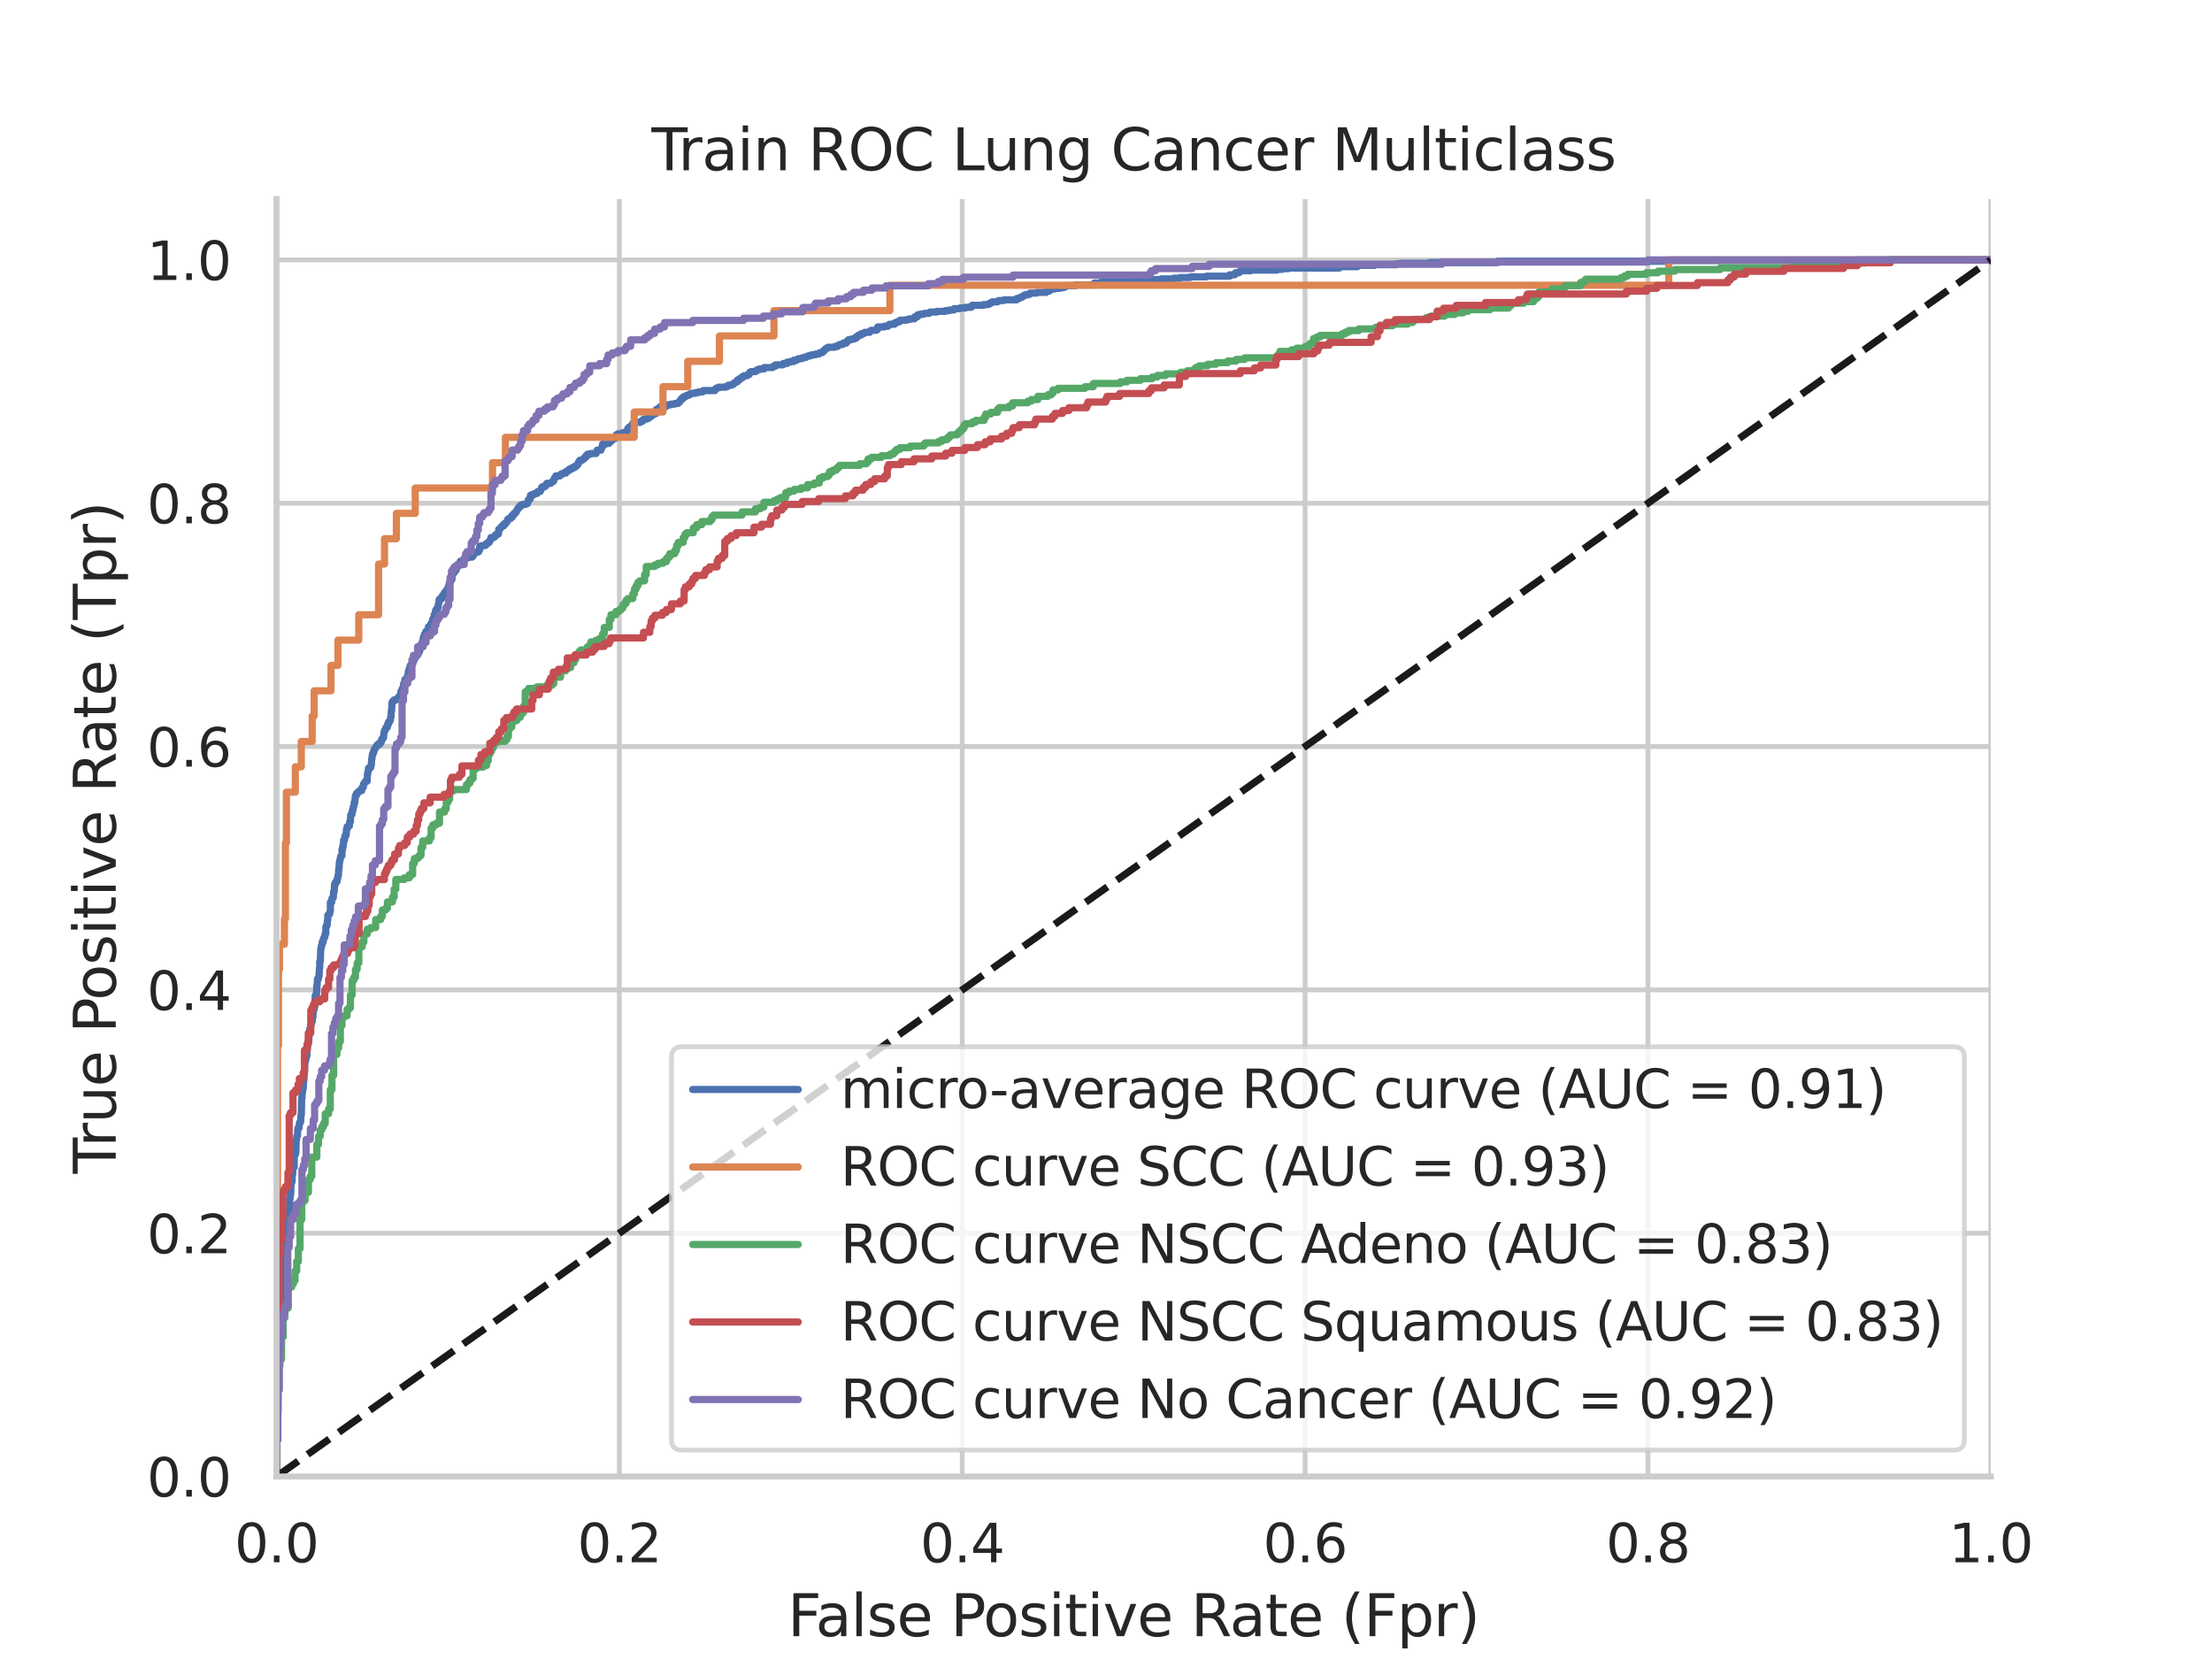 <?xml version="1.0" encoding="utf-8" standalone="no"?>
<!DOCTYPE svg PUBLIC "-//W3C//DTD SVG 1.1//EN"
  "http://www.w3.org/Graphics/SVG/1.1/DTD/svg11.dtd">
<svg xmlns:xlink="http://www.w3.org/1999/xlink" width="460.8pt" height="345.6pt" viewBox="0 0 460.8 345.6" xmlns="http://www.w3.org/2000/svg" version="1.1">
 <defs>
  <style type="text/css">*{stroke-linejoin: round; stroke-linecap: butt}</style>
 </defs>
 <g id="figure_1">
  <g id="patch_1">
   <path d="M 0 345.6 
L 460.8 345.6 
L 460.8 0 
L 0 0 
z
" style="fill: #ffffff"/>
  </g>
  <g id="axes_1">
   <g id="patch_2">
    <path d="M 57.6 307.584 
L 414.72 307.584 
L 414.72 41.472 
L 57.6 41.472 
z
" style="fill: #ffffff"/>
   </g>
   <g id="matplotlib.axis_1">
    <g id="xtick_1">
     <g id="line2d_1">
      <path d="M 57.6 307.584 
L 57.6 41.472 
" clip-path="url(#pc3c4f74d39)" style="fill: none; stroke: #cccccc; stroke-linecap: round"/>
     </g>
     <g id="text_1">
      <!-- 0.0 -->
      <g style="fill: #262626" transform="translate(48.853 325.442) scale(0.11 -0.11)">
       <defs>
        <path id="DejaVuSans-30" d="M 2034 4250 
Q 1547 4250 1301 3770 
Q 1056 3291 1056 2328 
Q 1056 1369 1301 889 
Q 1547 409 2034 409 
Q 2525 409 2770 889 
Q 3016 1369 3016 2328 
Q 3016 3291 2770 3770 
Q 2525 4250 2034 4250 
z
M 2034 4750 
Q 2819 4750 3233 4129 
Q 3647 3509 3647 2328 
Q 3647 1150 3233 529 
Q 2819 -91 2034 -91 
Q 1250 -91 836 529 
Q 422 1150 422 2328 
Q 422 3509 836 4129 
Q 1250 4750 2034 4750 
z
" transform="scale(0.016)"/>
        <path id="DejaVuSans-2e" d="M 684 794 
L 1344 794 
L 1344 0 
L 684 0 
L 684 794 
z
" transform="scale(0.016)"/>
       </defs>
       <use xlink:href="#DejaVuSans-30"/>
       <use xlink:href="#DejaVuSans-2e" x="63.623"/>
       <use xlink:href="#DejaVuSans-30" x="95.41"/>
      </g>
     </g>
    </g>
    <g id="xtick_2">
     <g id="line2d_2">
      <path d="M 129.024 307.584 
L 129.024 41.472 
" clip-path="url(#pc3c4f74d39)" style="fill: none; stroke: #cccccc; stroke-linecap: round"/>
     </g>
     <g id="text_2">
      <!-- 0.2 -->
      <g style="fill: #262626" transform="translate(120.277 325.442) scale(0.11 -0.11)">
       <defs>
        <path id="DejaVuSans-32" d="M 1228 531 
L 3431 531 
L 3431 0 
L 469 0 
L 469 531 
Q 828 903 1448 1529 
Q 2069 2156 2228 2338 
Q 2531 2678 2651 2914 
Q 2772 3150 2772 3378 
Q 2772 3750 2511 3984 
Q 2250 4219 1831 4219 
Q 1534 4219 1204 4116 
Q 875 4013 500 3803 
L 500 4441 
Q 881 4594 1212 4672 
Q 1544 4750 1819 4750 
Q 2544 4750 2975 4387 
Q 3406 4025 3406 3419 
Q 3406 3131 3298 2873 
Q 3191 2616 2906 2266 
Q 2828 2175 2409 1742 
Q 1991 1309 1228 531 
z
" transform="scale(0.016)"/>
       </defs>
       <use xlink:href="#DejaVuSans-30"/>
       <use xlink:href="#DejaVuSans-2e" x="63.623"/>
       <use xlink:href="#DejaVuSans-32" x="95.41"/>
      </g>
     </g>
    </g>
    <g id="xtick_3">
     <g id="line2d_3">
      <path d="M 200.448 307.584 
L 200.448 41.472 
" clip-path="url(#pc3c4f74d39)" style="fill: none; stroke: #cccccc; stroke-linecap: round"/>
     </g>
     <g id="text_3">
      <!-- 0.4 -->
      <g style="fill: #262626" transform="translate(191.701 325.442) scale(0.11 -0.11)">
       <defs>
        <path id="DejaVuSans-34" d="M 2419 4116 
L 825 1625 
L 2419 1625 
L 2419 4116 
z
M 2253 4666 
L 3047 4666 
L 3047 1625 
L 3713 1625 
L 3713 1100 
L 3047 1100 
L 3047 0 
L 2419 0 
L 2419 1100 
L 313 1100 
L 313 1709 
L 2253 4666 
z
" transform="scale(0.016)"/>
       </defs>
       <use xlink:href="#DejaVuSans-30"/>
       <use xlink:href="#DejaVuSans-2e" x="63.623"/>
       <use xlink:href="#DejaVuSans-34" x="95.41"/>
      </g>
     </g>
    </g>
    <g id="xtick_4">
     <g id="line2d_4">
      <path d="M 271.872 307.584 
L 271.872 41.472 
" clip-path="url(#pc3c4f74d39)" style="fill: none; stroke: #cccccc; stroke-linecap: round"/>
     </g>
     <g id="text_4">
      <!-- 0.6 -->
      <g style="fill: #262626" transform="translate(263.125 325.442) scale(0.11 -0.11)">
       <defs>
        <path id="DejaVuSans-36" d="M 2113 2584 
Q 1688 2584 1439 2293 
Q 1191 2003 1191 1497 
Q 1191 994 1439 701 
Q 1688 409 2113 409 
Q 2538 409 2786 701 
Q 3034 994 3034 1497 
Q 3034 2003 2786 2293 
Q 2538 2584 2113 2584 
z
M 3366 4563 
L 3366 3988 
Q 3128 4100 2886 4159 
Q 2644 4219 2406 4219 
Q 1781 4219 1451 3797 
Q 1122 3375 1075 2522 
Q 1259 2794 1537 2939 
Q 1816 3084 2150 3084 
Q 2853 3084 3261 2657 
Q 3669 2231 3669 1497 
Q 3669 778 3244 343 
Q 2819 -91 2113 -91 
Q 1303 -91 875 529 
Q 447 1150 447 2328 
Q 447 3434 972 4092 
Q 1497 4750 2381 4750 
Q 2619 4750 2861 4703 
Q 3103 4656 3366 4563 
z
" transform="scale(0.016)"/>
       </defs>
       <use xlink:href="#DejaVuSans-30"/>
       <use xlink:href="#DejaVuSans-2e" x="63.623"/>
       <use xlink:href="#DejaVuSans-36" x="95.41"/>
      </g>
     </g>
    </g>
    <g id="xtick_5">
     <g id="line2d_5">
      <path d="M 343.296 307.584 
L 343.296 41.472 
" clip-path="url(#pc3c4f74d39)" style="fill: none; stroke: #cccccc; stroke-linecap: round"/>
     </g>
     <g id="text_5">
      <!-- 0.8 -->
      <g style="fill: #262626" transform="translate(334.549 325.442) scale(0.11 -0.11)">
       <defs>
        <path id="DejaVuSans-38" d="M 2034 2216 
Q 1584 2216 1326 1975 
Q 1069 1734 1069 1313 
Q 1069 891 1326 650 
Q 1584 409 2034 409 
Q 2484 409 2743 651 
Q 3003 894 3003 1313 
Q 3003 1734 2745 1975 
Q 2488 2216 2034 2216 
z
M 1403 2484 
Q 997 2584 770 2862 
Q 544 3141 544 3541 
Q 544 4100 942 4425 
Q 1341 4750 2034 4750 
Q 2731 4750 3128 4425 
Q 3525 4100 3525 3541 
Q 3525 3141 3298 2862 
Q 3072 2584 2669 2484 
Q 3125 2378 3379 2068 
Q 3634 1759 3634 1313 
Q 3634 634 3220 271 
Q 2806 -91 2034 -91 
Q 1263 -91 848 271 
Q 434 634 434 1313 
Q 434 1759 690 2068 
Q 947 2378 1403 2484 
z
M 1172 3481 
Q 1172 3119 1398 2916 
Q 1625 2713 2034 2713 
Q 2441 2713 2670 2916 
Q 2900 3119 2900 3481 
Q 2900 3844 2670 4047 
Q 2441 4250 2034 4250 
Q 1625 4250 1398 4047 
Q 1172 3844 1172 3481 
z
" transform="scale(0.016)"/>
       </defs>
       <use xlink:href="#DejaVuSans-30"/>
       <use xlink:href="#DejaVuSans-2e" x="63.623"/>
       <use xlink:href="#DejaVuSans-38" x="95.41"/>
      </g>
     </g>
    </g>
    <g id="xtick_6">
     <g id="line2d_6">
      <path d="M 414.72 307.584 
L 414.72 41.472 
" clip-path="url(#pc3c4f74d39)" style="fill: none; stroke: #cccccc; stroke-linecap: round"/>
     </g>
     <g id="text_6">
      <!-- 1.0 -->
      <g style="fill: #262626" transform="translate(405.973 325.442) scale(0.11 -0.11)">
       <defs>
        <path id="DejaVuSans-31" d="M 794 531 
L 1825 531 
L 1825 4091 
L 703 3866 
L 703 4441 
L 1819 4666 
L 2450 4666 
L 2450 531 
L 3481 531 
L 3481 0 
L 794 0 
L 794 531 
z
" transform="scale(0.016)"/>
       </defs>
       <use xlink:href="#DejaVuSans-31"/>
       <use xlink:href="#DejaVuSans-2e" x="63.623"/>
       <use xlink:href="#DejaVuSans-30" x="95.41"/>
      </g>
     </g>
    </g>
    <g id="text_7">
     <!-- False Positive Rate (Fpr) -->
     <g style="fill: #262626" transform="translate(164.085 340.848) scale(0.12 -0.12)">
      <defs>
       <path id="DejaVuSans-46" d="M 628 4666 
L 3309 4666 
L 3309 4134 
L 1259 4134 
L 1259 2759 
L 3109 2759 
L 3109 2228 
L 1259 2228 
L 1259 0 
L 628 0 
L 628 4666 
z
" transform="scale(0.016)"/>
       <path id="DejaVuSans-61" d="M 2194 1759 
Q 1497 1759 1228 1600 
Q 959 1441 959 1056 
Q 959 750 1161 570 
Q 1363 391 1709 391 
Q 2188 391 2477 730 
Q 2766 1069 2766 1631 
L 2766 1759 
L 2194 1759 
z
M 3341 1997 
L 3341 0 
L 2766 0 
L 2766 531 
Q 2569 213 2275 61 
Q 1981 -91 1556 -91 
Q 1019 -91 701 211 
Q 384 513 384 1019 
Q 384 1609 779 1909 
Q 1175 2209 1959 2209 
L 2766 2209 
L 2766 2266 
Q 2766 2663 2505 2880 
Q 2244 3097 1772 3097 
Q 1472 3097 1187 3025 
Q 903 2953 641 2809 
L 641 3341 
Q 956 3463 1253 3523 
Q 1550 3584 1831 3584 
Q 2591 3584 2966 3190 
Q 3341 2797 3341 1997 
z
" transform="scale(0.016)"/>
       <path id="DejaVuSans-6c" d="M 603 4863 
L 1178 4863 
L 1178 0 
L 603 0 
L 603 4863 
z
" transform="scale(0.016)"/>
       <path id="DejaVuSans-73" d="M 2834 3397 
L 2834 2853 
Q 2591 2978 2328 3040 
Q 2066 3103 1784 3103 
Q 1356 3103 1142 2972 
Q 928 2841 928 2578 
Q 928 2378 1081 2264 
Q 1234 2150 1697 2047 
L 1894 2003 
Q 2506 1872 2764 1633 
Q 3022 1394 3022 966 
Q 3022 478 2636 193 
Q 2250 -91 1575 -91 
Q 1294 -91 989 -36 
Q 684 19 347 128 
L 347 722 
Q 666 556 975 473 
Q 1284 391 1588 391 
Q 1994 391 2212 530 
Q 2431 669 2431 922 
Q 2431 1156 2273 1281 
Q 2116 1406 1581 1522 
L 1381 1569 
Q 847 1681 609 1914 
Q 372 2147 372 2553 
Q 372 3047 722 3315 
Q 1072 3584 1716 3584 
Q 2034 3584 2315 3537 
Q 2597 3491 2834 3397 
z
" transform="scale(0.016)"/>
       <path id="DejaVuSans-65" d="M 3597 1894 
L 3597 1613 
L 953 1613 
Q 991 1019 1311 708 
Q 1631 397 2203 397 
Q 2534 397 2845 478 
Q 3156 559 3463 722 
L 3463 178 
Q 3153 47 2828 -22 
Q 2503 -91 2169 -91 
Q 1331 -91 842 396 
Q 353 884 353 1716 
Q 353 2575 817 3079 
Q 1281 3584 2069 3584 
Q 2775 3584 3186 3129 
Q 3597 2675 3597 1894 
z
M 3022 2063 
Q 3016 2534 2758 2815 
Q 2500 3097 2075 3097 
Q 1594 3097 1305 2825 
Q 1016 2553 972 2059 
L 3022 2063 
z
" transform="scale(0.016)"/>
       <path id="DejaVuSans-20" transform="scale(0.016)"/>
       <path id="DejaVuSans-50" d="M 1259 4147 
L 1259 2394 
L 2053 2394 
Q 2494 2394 2734 2622 
Q 2975 2850 2975 3272 
Q 2975 3691 2734 3919 
Q 2494 4147 2053 4147 
L 1259 4147 
z
M 628 4666 
L 2053 4666 
Q 2838 4666 3239 4311 
Q 3641 3956 3641 3272 
Q 3641 2581 3239 2228 
Q 2838 1875 2053 1875 
L 1259 1875 
L 1259 0 
L 628 0 
L 628 4666 
z
" transform="scale(0.016)"/>
       <path id="DejaVuSans-6f" d="M 1959 3097 
Q 1497 3097 1228 2736 
Q 959 2375 959 1747 
Q 959 1119 1226 758 
Q 1494 397 1959 397 
Q 2419 397 2687 759 
Q 2956 1122 2956 1747 
Q 2956 2369 2687 2733 
Q 2419 3097 1959 3097 
z
M 1959 3584 
Q 2709 3584 3137 3096 
Q 3566 2609 3566 1747 
Q 3566 888 3137 398 
Q 2709 -91 1959 -91 
Q 1206 -91 779 398 
Q 353 888 353 1747 
Q 353 2609 779 3096 
Q 1206 3584 1959 3584 
z
" transform="scale(0.016)"/>
       <path id="DejaVuSans-69" d="M 603 3500 
L 1178 3500 
L 1178 0 
L 603 0 
L 603 3500 
z
M 603 4863 
L 1178 4863 
L 1178 4134 
L 603 4134 
L 603 4863 
z
" transform="scale(0.016)"/>
       <path id="DejaVuSans-74" d="M 1172 4494 
L 1172 3500 
L 2356 3500 
L 2356 3053 
L 1172 3053 
L 1172 1153 
Q 1172 725 1289 603 
Q 1406 481 1766 481 
L 2356 481 
L 2356 0 
L 1766 0 
Q 1100 0 847 248 
Q 594 497 594 1153 
L 594 3053 
L 172 3053 
L 172 3500 
L 594 3500 
L 594 4494 
L 1172 4494 
z
" transform="scale(0.016)"/>
       <path id="DejaVuSans-76" d="M 191 3500 
L 800 3500 
L 1894 563 
L 2988 3500 
L 3597 3500 
L 2284 0 
L 1503 0 
L 191 3500 
z
" transform="scale(0.016)"/>
       <path id="DejaVuSans-52" d="M 2841 2188 
Q 3044 2119 3236 1894 
Q 3428 1669 3622 1275 
L 4263 0 
L 3584 0 
L 2988 1197 
Q 2756 1666 2539 1819 
Q 2322 1972 1947 1972 
L 1259 1972 
L 1259 0 
L 628 0 
L 628 4666 
L 2053 4666 
Q 2853 4666 3247 4331 
Q 3641 3997 3641 3322 
Q 3641 2881 3436 2590 
Q 3231 2300 2841 2188 
z
M 1259 4147 
L 1259 2491 
L 2053 2491 
Q 2509 2491 2742 2702 
Q 2975 2913 2975 3322 
Q 2975 3731 2742 3939 
Q 2509 4147 2053 4147 
L 1259 4147 
z
" transform="scale(0.016)"/>
       <path id="DejaVuSans-28" d="M 1984 4856 
Q 1566 4138 1362 3434 
Q 1159 2731 1159 2009 
Q 1159 1288 1364 580 
Q 1569 -128 1984 -844 
L 1484 -844 
Q 1016 -109 783 600 
Q 550 1309 550 2009 
Q 550 2706 781 3412 
Q 1013 4119 1484 4856 
L 1984 4856 
z
" transform="scale(0.016)"/>
       <path id="DejaVuSans-70" d="M 1159 525 
L 1159 -1331 
L 581 -1331 
L 581 3500 
L 1159 3500 
L 1159 2969 
Q 1341 3281 1617 3432 
Q 1894 3584 2278 3584 
Q 2916 3584 3314 3078 
Q 3713 2572 3713 1747 
Q 3713 922 3314 415 
Q 2916 -91 2278 -91 
Q 1894 -91 1617 61 
Q 1341 213 1159 525 
z
M 3116 1747 
Q 3116 2381 2855 2742 
Q 2594 3103 2138 3103 
Q 1681 3103 1420 2742 
Q 1159 2381 1159 1747 
Q 1159 1113 1420 752 
Q 1681 391 2138 391 
Q 2594 391 2855 752 
Q 3116 1113 3116 1747 
z
" transform="scale(0.016)"/>
       <path id="DejaVuSans-72" d="M 2631 2963 
Q 2534 3019 2420 3045 
Q 2306 3072 2169 3072 
Q 1681 3072 1420 2755 
Q 1159 2438 1159 1844 
L 1159 0 
L 581 0 
L 581 3500 
L 1159 3500 
L 1159 2956 
Q 1341 3275 1631 3429 
Q 1922 3584 2338 3584 
Q 2397 3584 2469 3576 
Q 2541 3569 2628 3553 
L 2631 2963 
z
" transform="scale(0.016)"/>
       <path id="DejaVuSans-29" d="M 513 4856 
L 1013 4856 
Q 1481 4119 1714 3412 
Q 1947 2706 1947 2009 
Q 1947 1309 1714 600 
Q 1481 -109 1013 -844 
L 513 -844 
Q 928 -128 1133 580 
Q 1338 1288 1338 2009 
Q 1338 2731 1133 3434 
Q 928 4138 513 4856 
z
" transform="scale(0.016)"/>
      </defs>
      <use xlink:href="#DejaVuSans-46"/>
      <use xlink:href="#DejaVuSans-61" x="48.395"/>
      <use xlink:href="#DejaVuSans-6c" x="109.674"/>
      <use xlink:href="#DejaVuSans-73" x="137.457"/>
      <use xlink:href="#DejaVuSans-65" x="189.557"/>
      <use xlink:href="#DejaVuSans-20" x="251.08"/>
      <use xlink:href="#DejaVuSans-50" x="282.867"/>
      <use xlink:href="#DejaVuSans-6f" x="339.545"/>
      <use xlink:href="#DejaVuSans-73" x="400.727"/>
      <use xlink:href="#DejaVuSans-69" x="452.826"/>
      <use xlink:href="#DejaVuSans-74" x="480.609"/>
      <use xlink:href="#DejaVuSans-69" x="519.818"/>
      <use xlink:href="#DejaVuSans-76" x="547.602"/>
      <use xlink:href="#DejaVuSans-65" x="606.781"/>
      <use xlink:href="#DejaVuSans-20" x="668.305"/>
      <use xlink:href="#DejaVuSans-52" x="700.092"/>
      <use xlink:href="#DejaVuSans-61" x="767.324"/>
      <use xlink:href="#DejaVuSans-74" x="828.604"/>
      <use xlink:href="#DejaVuSans-65" x="867.812"/>
      <use xlink:href="#DejaVuSans-20" x="929.336"/>
      <use xlink:href="#DejaVuSans-28" x="961.123"/>
      <use xlink:href="#DejaVuSans-46" x="1000.137"/>
      <use xlink:href="#DejaVuSans-70" x="1057.656"/>
      <use xlink:href="#DejaVuSans-72" x="1121.133"/>
      <use xlink:href="#DejaVuSans-29" x="1162.246"/>
     </g>
    </g>
   </g>
   <g id="matplotlib.axis_2">
    <g id="ytick_1">
     <g id="line2d_7">
      <path d="M 57.6 307.584 
L 414.72 307.584 
" clip-path="url(#pc3c4f74d39)" style="fill: none; stroke: #cccccc; stroke-linecap: round"/>
     </g>
     <g id="text_8">
      <!-- 0.0 -->
      <g style="fill: #262626" transform="translate(30.607 311.763) scale(0.11 -0.11)">
       <use xlink:href="#DejaVuSans-30"/>
       <use xlink:href="#DejaVuSans-2e" x="63.623"/>
       <use xlink:href="#DejaVuSans-30" x="95.41"/>
      </g>
     </g>
    </g>
    <g id="ytick_2">
     <g id="line2d_8">
      <path d="M 57.6 256.896 
L 414.72 256.896 
" clip-path="url(#pc3c4f74d39)" style="fill: none; stroke: #cccccc; stroke-linecap: round"/>
     </g>
     <g id="text_9">
      <!-- 0.2 -->
      <g style="fill: #262626" transform="translate(30.607 261.075) scale(0.11 -0.11)">
       <use xlink:href="#DejaVuSans-30"/>
       <use xlink:href="#DejaVuSans-2e" x="63.623"/>
       <use xlink:href="#DejaVuSans-32" x="95.41"/>
      </g>
     </g>
    </g>
    <g id="ytick_3">
     <g id="line2d_9">
      <path d="M 57.6 206.208 
L 414.72 206.208 
" clip-path="url(#pc3c4f74d39)" style="fill: none; stroke: #cccccc; stroke-linecap: round"/>
     </g>
     <g id="text_10">
      <!-- 0.4 -->
      <g style="fill: #262626" transform="translate(30.607 210.387) scale(0.11 -0.11)">
       <use xlink:href="#DejaVuSans-30"/>
       <use xlink:href="#DejaVuSans-2e" x="63.623"/>
       <use xlink:href="#DejaVuSans-34" x="95.41"/>
      </g>
     </g>
    </g>
    <g id="ytick_4">
     <g id="line2d_10">
      <path d="M 57.6 155.52 
L 414.72 155.52 
" clip-path="url(#pc3c4f74d39)" style="fill: none; stroke: #cccccc; stroke-linecap: round"/>
     </g>
     <g id="text_11">
      <!-- 0.6 -->
      <g style="fill: #262626" transform="translate(30.607 159.699) scale(0.11 -0.11)">
       <use xlink:href="#DejaVuSans-30"/>
       <use xlink:href="#DejaVuSans-2e" x="63.623"/>
       <use xlink:href="#DejaVuSans-36" x="95.41"/>
      </g>
     </g>
    </g>
    <g id="ytick_5">
     <g id="line2d_11">
      <path d="M 57.6 104.832 
L 414.72 104.832 
" clip-path="url(#pc3c4f74d39)" style="fill: none; stroke: #cccccc; stroke-linecap: round"/>
     </g>
     <g id="text_12">
      <!-- 0.8 -->
      <g style="fill: #262626" transform="translate(30.607 109.011) scale(0.11 -0.11)">
       <use xlink:href="#DejaVuSans-30"/>
       <use xlink:href="#DejaVuSans-2e" x="63.623"/>
       <use xlink:href="#DejaVuSans-38" x="95.41"/>
      </g>
     </g>
    </g>
    <g id="ytick_6">
     <g id="line2d_12">
      <path d="M 57.6 54.144 
L 414.72 54.144 
" clip-path="url(#pc3c4f74d39)" style="fill: none; stroke: #cccccc; stroke-linecap: round"/>
     </g>
     <g id="text_13">
      <!-- 1.0 -->
      <g style="fill: #262626" transform="translate(30.607 58.323) scale(0.11 -0.11)">
       <use xlink:href="#DejaVuSans-31"/>
       <use xlink:href="#DejaVuSans-2e" x="63.623"/>
       <use xlink:href="#DejaVuSans-30" x="95.41"/>
      </g>
     </g>
    </g>
    <g id="text_14">
     <!-- True Positive Rate (Tpr) -->
     <g style="fill: #262626" transform="translate(24.111 244.493) rotate(-90) scale(0.12 -0.12)">
      <defs>
       <path id="DejaVuSans-54" d="M -19 4666 
L 3928 4666 
L 3928 4134 
L 2272 4134 
L 2272 0 
L 1638 0 
L 1638 4134 
L -19 4134 
L -19 4666 
z
" transform="scale(0.016)"/>
       <path id="DejaVuSans-75" d="M 544 1381 
L 544 3500 
L 1119 3500 
L 1119 1403 
Q 1119 906 1312 657 
Q 1506 409 1894 409 
Q 2359 409 2629 706 
Q 2900 1003 2900 1516 
L 2900 3500 
L 3475 3500 
L 3475 0 
L 2900 0 
L 2900 538 
Q 2691 219 2414 64 
Q 2138 -91 1772 -91 
Q 1169 -91 856 284 
Q 544 659 544 1381 
z
M 1991 3584 
L 1991 3584 
z
" transform="scale(0.016)"/>
      </defs>
      <use xlink:href="#DejaVuSans-54"/>
      <use xlink:href="#DejaVuSans-72" x="46.334"/>
      <use xlink:href="#DejaVuSans-75" x="87.447"/>
      <use xlink:href="#DejaVuSans-65" x="150.826"/>
      <use xlink:href="#DejaVuSans-20" x="212.35"/>
      <use xlink:href="#DejaVuSans-50" x="244.137"/>
      <use xlink:href="#DejaVuSans-6f" x="300.814"/>
      <use xlink:href="#DejaVuSans-73" x="361.996"/>
      <use xlink:href="#DejaVuSans-69" x="414.096"/>
      <use xlink:href="#DejaVuSans-74" x="441.879"/>
      <use xlink:href="#DejaVuSans-69" x="481.088"/>
      <use xlink:href="#DejaVuSans-76" x="508.871"/>
      <use xlink:href="#DejaVuSans-65" x="568.051"/>
      <use xlink:href="#DejaVuSans-20" x="629.574"/>
      <use xlink:href="#DejaVuSans-52" x="661.361"/>
      <use xlink:href="#DejaVuSans-61" x="728.594"/>
      <use xlink:href="#DejaVuSans-74" x="789.873"/>
      <use xlink:href="#DejaVuSans-65" x="829.082"/>
      <use xlink:href="#DejaVuSans-20" x="890.605"/>
      <use xlink:href="#DejaVuSans-28" x="922.393"/>
      <use xlink:href="#DejaVuSans-54" x="961.406"/>
      <use xlink:href="#DejaVuSans-70" x="1022.49"/>
      <use xlink:href="#DejaVuSans-72" x="1085.967"/>
      <use xlink:href="#DejaVuSans-29" x="1127.08"/>
     </g>
    </g>
   </g>
   <g id="line2d_13">
    <path d="M 57.6 307.584 
L 57.667 294.75 
L 57.734 294.75 
L 57.802 290.096 
L 57.869 290.096 
L 57.936 284.877 
L 58.003 284.877 
L 58.07 278.108 
L 58.205 278.108 
L 58.205 276.133 
L 58.339 276.133 
L 58.406 273.595 
L 58.473 273.595 
L 58.541 271.902 
L 58.608 271.902 
L 58.675 271.479 
L 58.877 271.479 
L 58.944 268.235 
L 59.011 268.235 
L 59.078 263.44 
L 59.145 263.44 
L 59.213 261.607 
L 59.28 261.607 
L 59.347 260.619 
L 59.414 260.619 
L 59.481 257.093 
L 59.549 257.093 
L 59.616 255.683 
L 59.683 255.683 
L 59.75 254.837 
L 59.952 254.837 
L 60.019 254.273 
L 60.153 254.273 
L 60.22 252.58 
L 60.288 252.58 
L 60.355 249.76 
L 60.422 249.76 
L 60.489 248.772 
L 60.556 248.772 
L 60.624 246.657 
L 60.691 246.657 
L 60.691 246.234 
L 60.825 246.234 
L 60.892 244.682 
L 60.96 244.682 
L 61.027 243.272 
L 61.094 243.272 
L 61.094 243.131 
L 61.296 243.131 
L 61.296 240.592 
L 61.497 240.592 
L 61.564 240.169 
L 61.631 240.169 
L 61.699 237.49 
L 61.766 237.49 
L 61.833 236.643 
L 61.967 236.643 
L 62.035 235.092 
L 62.102 235.092 
L 62.102 234.951 
L 62.303 234.951 
L 62.371 233.964 
L 62.505 233.964 
L 62.505 233.682 
L 62.639 233.682 
L 62.707 232.271 
L 62.774 232.271 
L 62.841 228.745 
L 62.908 228.745 
L 62.975 227.476 
L 63.042 227.476 
L 63.042 226.771 
L 63.177 226.771 
L 63.244 225.078 
L 63.311 225.078 
L 63.378 223.104 
L 63.446 223.104 
L 63.513 221.271 
L 63.58 221.271 
L 63.647 220.847 
L 63.714 220.847 
L 63.782 220.001 
L 63.916 220.001 
L 63.983 218.591 
L 64.05 218.591 
L 64.118 217.181 
L 64.185 217.181 
L 64.185 217.039 
L 64.319 217.039 
L 64.386 215.488 
L 64.453 215.488 
L 64.521 214.36 
L 64.655 214.36 
L 64.722 213.655 
L 64.789 213.655 
L 64.857 212.949 
L 64.924 212.949 
L 64.924 212.808 
L 65.058 212.808 
L 65.125 211.962 
L 65.193 211.962 
L 65.26 210.27 
L 65.461 210.27 
L 65.529 209.565 
L 65.596 209.565 
L 65.663 207.449 
L 65.73 207.449 
L 65.797 207.167 
L 65.932 207.167 
L 65.999 205.334 
L 66.066 205.334 
L 66.133 203.923 
L 66.335 203.923 
L 66.402 203.359 
L 66.469 203.359 
L 66.536 201.667 
L 66.604 201.667 
L 66.604 200.256 
L 66.738 200.256 
L 66.805 197.718 
L 66.872 197.718 
L 66.94 197.013 
L 67.007 197.013 
L 67.074 196.73 
L 67.141 196.73 
L 67.141 196.166 
L 67.343 196.166 
L 67.41 195.461 
L 67.544 195.461 
L 67.544 195.179 
L 67.679 195.179 
L 67.746 194.474 
L 67.88 194.474 
L 67.88 193.064 
L 68.015 193.064 
L 68.015 192.781 
L 68.149 192.781 
L 68.216 191.653 
L 68.283 191.653 
L 68.283 190.666 
L 68.418 190.666 
L 68.418 190.525 
L 68.552 190.525 
L 68.552 190.384 
L 68.687 190.384 
L 68.754 189.82 
L 68.821 189.82 
L 68.821 187.986 
L 69.09 187.986 
L 69.157 187.14 
L 69.291 187.14 
L 69.291 186.999 
L 69.426 186.999 
L 69.493 185.73 
L 69.627 185.73 
L 69.694 184.178 
L 69.896 184.178 
L 69.896 183.755 
L 70.03 183.755 
L 70.03 183.614 
L 70.232 183.614 
L 70.299 182.909 
L 70.366 182.909 
L 70.433 182.345 
L 70.501 182.345 
L 70.568 180.935 
L 70.635 180.935 
L 70.702 179.524 
L 70.769 179.524 
L 70.837 178.96 
L 70.904 178.96 
L 70.971 178.396 
L 71.105 178.396 
L 71.105 178.255 
L 71.24 178.255 
L 71.24 176.986 
L 71.374 176.986 
L 71.374 176.28 
L 71.509 176.28 
L 71.576 175.011 
L 71.777 175.011 
L 71.844 174.165 
L 71.912 174.165 
L 71.912 174.024 
L 72.113 174.024 
L 72.18 172.754 
L 72.315 172.754 
L 72.315 172.19 
L 72.584 172.19 
L 72.584 172.049 
L 72.785 172.049 
L 72.852 171.203 
L 72.987 171.203 
L 73.054 169.793 
L 73.121 169.793 
L 73.121 169.652 
L 73.323 169.652 
L 73.39 168.806 
L 73.524 168.806 
L 73.591 168.1 
L 73.659 168.1 
L 73.726 167.677 
L 73.793 167.677 
L 73.793 167.113 
L 73.927 167.113 
L 73.995 165.985 
L 74.062 165.985 
L 74.062 165.703 
L 74.263 165.703 
L 74.263 165.28 
L 74.398 165.28 
L 74.398 165.139 
L 74.599 165.139 
L 74.599 164.998 
L 74.734 164.998 
L 74.734 164.857 
L 74.868 164.857 
L 74.868 164.715 
L 75.338 164.715 
L 75.406 164.151 
L 75.473 164.151 
L 75.473 164.01 
L 75.674 164.01 
L 75.742 163.305 
L 75.876 163.305 
L 75.943 163.023 
L 76.01 163.023 
L 76.01 162.882 
L 76.145 162.882 
L 76.145 162.741 
L 76.481 162.741 
L 76.548 161.19 
L 76.615 161.19 
L 76.682 160.625 
L 76.749 160.625 
L 76.749 160.061 
L 76.884 160.061 
L 76.884 159.92 
L 77.22 159.92 
L 77.287 159.356 
L 77.354 159.356 
L 77.421 158.087 
L 77.489 158.087 
L 77.556 157.241 
L 77.623 157.241 
L 77.623 156.959 
L 77.757 156.959 
L 77.757 156.676 
L 77.892 156.676 
L 77.892 156.253 
L 78.026 156.253 
L 78.026 155.971 
L 78.16 155.971 
L 78.228 155.689 
L 78.362 155.689 
L 78.429 155.407 
L 78.496 155.407 
L 78.496 155.266 
L 78.765 155.266 
L 78.765 154.984 
L 79.168 154.984 
L 79.168 154.702 
L 79.37 154.702 
L 79.37 154.42 
L 79.504 154.42 
L 79.504 153.997 
L 79.639 153.997 
L 79.706 153.715 
L 79.907 153.715 
L 79.975 152.586 
L 80.042 152.586 
L 80.109 152.163 
L 80.243 152.163 
L 80.311 151.881 
L 80.378 151.881 
L 80.378 151.599 
L 80.512 151.599 
L 80.512 151.458 
L 80.714 151.458 
L 80.781 150.753 
L 80.982 150.753 
L 80.982 150.33 
L 81.184 150.33 
L 81.251 150.048 
L 81.318 150.048 
L 81.386 149.343 
L 81.453 149.343 
L 81.52 148.073 
L 81.587 148.073 
L 81.654 146.381 
L 81.722 146.381 
L 81.789 146.099 
L 82.058 146.099 
L 82.058 145.817 
L 82.461 145.817 
L 82.461 145.676 
L 82.864 145.676 
L 82.864 145.394 
L 83.065 145.394 
L 83.065 145.112 
L 83.334 145.112 
L 83.334 144.971 
L 83.469 144.971 
L 83.536 143.983 
L 83.737 143.983 
L 83.804 143.419 
L 83.939 143.419 
L 83.939 143.278 
L 84.073 143.278 
L 84.073 142.432 
L 84.275 142.432 
L 84.342 141.586 
L 84.611 141.586 
L 84.611 141.445 
L 84.745 141.445 
L 84.745 141.163 
L 84.88 141.163 
L 84.947 140.598 
L 85.014 140.598 
L 85.081 139.752 
L 85.283 139.752 
L 85.283 139.188 
L 85.417 139.188 
L 85.417 138.765 
L 85.551 138.765 
L 85.551 138.483 
L 85.82 138.483 
L 85.82 138.201 
L 86.022 138.201 
L 86.089 137.496 
L 86.291 137.496 
L 86.358 137.214 
L 86.425 137.214 
L 86.425 136.791 
L 86.694 136.791 
L 86.694 136.508 
L 86.828 136.508 
L 86.828 136.367 
L 87.03 136.367 
L 87.03 136.226 
L 87.164 136.226 
L 87.231 135.803 
L 87.366 135.803 
L 87.366 135.38 
L 87.5 135.38 
L 87.567 134.957 
L 87.634 134.957 
L 87.634 134.393 
L 87.769 134.393 
L 87.836 133.97 
L 87.97 133.97 
L 87.97 133.829 
L 88.105 133.829 
L 88.172 132.842 
L 88.239 132.842 
L 88.239 132.701 
L 88.373 132.701 
L 88.373 132.277 
L 88.508 132.277 
L 88.508 131.995 
L 88.709 131.995 
L 88.709 131.572 
L 88.978 131.572 
L 88.978 131.29 
L 89.113 131.29 
L 89.113 131.149 
L 89.247 131.149 
L 89.247 130.585 
L 89.516 130.585 
L 89.516 130.444 
L 89.65 130.444 
L 89.65 130.162 
L 89.784 130.162 
L 89.784 129.88 
L 89.986 129.88 
L 89.986 129.598 
L 90.12 129.598 
L 90.12 129.034 
L 90.255 129.034 
L 90.255 128.893 
L 90.389 128.893 
L 90.456 128.046 
L 90.658 128.046 
L 90.725 127.2 
L 90.792 127.2 
L 90.792 127.059 
L 90.994 127.059 
L 91.061 126.636 
L 91.263 126.636 
L 91.33 125.79 
L 91.397 125.79 
L 91.464 124.944 
L 91.531 124.944 
L 91.531 124.803 
L 91.935 124.803 
L 91.935 124.662 
L 92.069 124.662 
L 92.136 124.097 
L 92.338 124.097 
L 92.405 123.815 
L 92.606 123.815 
L 92.606 123.392 
L 92.875 123.392 
L 92.942 123.11 
L 93.01 123.11 
L 93.077 122.828 
L 93.346 122.828 
L 93.413 122.123 
L 93.547 122.123 
L 93.614 121.418 
L 93.682 121.418 
L 93.682 121.277 
L 93.816 121.277 
L 93.883 120.713 
L 94.152 120.713 
L 94.219 119.725 
L 94.286 119.725 
L 94.286 119.443 
L 94.421 119.443 
L 94.421 119.302 
L 94.622 119.302 
L 94.622 119.02 
L 94.757 119.02 
L 94.757 118.879 
L 94.958 118.879 
L 94.958 118.597 
L 95.093 118.597 
L 95.16 118.174 
L 95.227 118.174 
L 95.227 117.751 
L 95.832 117.751 
L 95.899 116.905 
L 96.638 116.905 
L 96.705 116.623 
L 96.772 116.623 
L 96.84 116.34 
L 97.175 116.34 
L 97.175 116.199 
L 97.511 116.199 
L 97.511 116.058 
L 98.318 116.058 
L 98.318 115.917 
L 98.519 115.917 
L 98.586 115.635 
L 98.654 115.635 
L 98.654 115.353 
L 98.788 115.353 
L 98.788 115.071 
L 99.46 115.071 
L 99.46 114.93 
L 99.729 114.93 
L 99.796 114.507 
L 99.93 114.507 
L 99.93 113.802 
L 100.333 113.802 
L 100.333 113.661 
L 101.073 113.661 
L 101.073 113.52 
L 101.274 113.52 
L 101.274 113.238 
L 101.476 113.238 
L 101.476 113.097 
L 101.744 113.097 
L 101.744 112.956 
L 101.946 112.956 
L 101.946 112.674 
L 102.08 112.674 
L 102.148 112.391 
L 102.282 112.391 
L 102.282 111.968 
L 102.887 111.968 
L 102.887 111.827 
L 103.088 111.827 
L 103.088 111.686 
L 103.223 111.686 
L 103.223 111.404 
L 103.491 111.404 
L 103.491 111.263 
L 103.827 111.263 
L 103.895 110.276 
L 104.096 110.276 
L 104.096 110.135 
L 104.231 110.135 
L 104.298 109.853 
L 104.432 109.853 
L 104.432 109.712 
L 104.566 109.712 
L 104.566 109.571 
L 104.902 109.571 
L 104.97 109.148 
L 105.306 109.148 
L 105.373 108.866 
L 105.507 108.866 
L 105.507 108.725 
L 105.642 108.725 
L 105.709 108.442 
L 105.776 108.442 
L 105.776 108.16 
L 105.977 108.16 
L 105.977 108.019 
L 106.381 108.019 
L 106.381 107.737 
L 106.717 107.737 
L 106.717 107.314 
L 106.985 107.314 
L 107.053 107.032 
L 107.12 107.032 
L 107.12 106.891 
L 107.389 106.891 
L 107.456 106.609 
L 107.59 106.609 
L 107.657 106.327 
L 107.724 106.327 
L 107.792 106.045 
L 107.859 106.045 
L 107.859 105.904 
L 108.06 105.904 
L 108.128 105.622 
L 108.329 105.622 
L 108.329 105.34 
L 108.531 105.34 
L 108.531 105.199 
L 108.934 105.199 
L 108.934 105.058 
L 109.539 105.058 
L 109.539 104.917 
L 109.875 104.917 
L 109.942 104.494 
L 110.009 104.494 
L 110.076 104.07 
L 110.345 104.07 
L 110.345 103.929 
L 110.479 103.929 
L 110.479 103.224 
L 110.681 103.224 
L 110.681 103.083 
L 111.151 103.083 
L 111.151 102.942 
L 111.353 102.942 
L 111.353 102.801 
L 111.89 102.801 
L 111.957 102.519 
L 112.025 102.519 
L 112.025 102.378 
L 112.562 102.378 
L 112.629 102.096 
L 112.697 102.096 
L 112.764 101.814 
L 112.831 101.814 
L 112.831 101.532 
L 112.965 101.532 
L 112.965 101.391 
L 113.503 101.391 
L 113.503 101.25 
L 113.704 101.25 
L 113.704 100.968 
L 113.906 100.968 
L 113.906 100.686 
L 114.712 100.686 
L 114.712 100.545 
L 114.914 100.545 
L 114.914 100.403 
L 115.115 100.403 
L 115.115 100.262 
L 115.317 100.262 
L 115.384 99.839 
L 115.451 99.839 
L 115.519 99.557 
L 115.653 99.557 
L 115.653 99.416 
L 115.787 99.416 
L 115.787 99.134 
L 116.661 99.134 
L 116.661 98.993 
L 116.795 98.993 
L 116.795 98.852 
L 116.93 98.852 
L 116.93 98.711 
L 117.333 98.711 
L 117.333 98.57 
L 117.87 98.57 
L 117.87 98.288 
L 118.005 98.288 
L 118.005 98.147 
L 118.341 98.147 
L 118.341 98.006 
L 118.542 98.006 
L 118.609 97.724 
L 119.08 97.724 
L 119.147 97.442 
L 119.617 97.442 
L 119.684 97.16 
L 120.02 97.16 
L 120.02 97.019 
L 120.155 97.019 
L 120.155 96.878 
L 120.289 96.878 
L 120.289 96.737 
L 120.424 96.737 
L 120.424 96.455 
L 120.558 96.455 
L 120.558 96.172 
L 120.692 96.172 
L 120.76 95.89 
L 121.23 95.89 
L 121.23 95.749 
L 121.499 95.749 
L 121.499 95.608 
L 121.633 95.608 
L 121.633 95.467 
L 121.767 95.467 
L 121.767 95.326 
L 121.969 95.326 
L 121.969 95.185 
L 122.103 95.185 
L 122.103 94.903 
L 122.372 94.903 
L 122.372 94.621 
L 122.977 94.621 
L 122.977 94.48 
L 124.186 94.48 
L 124.253 94.057 
L 124.321 94.057 
L 124.388 93.775 
L 125.194 93.775 
L 125.261 93.352 
L 125.328 93.352 
L 125.396 93.07 
L 125.53 93.07 
L 125.53 92.506 
L 126.202 92.506 
L 126.202 92.365 
L 126.874 92.365 
L 126.874 92.223 
L 127.008 92.223 
L 127.008 92.082 
L 127.143 92.082 
L 127.143 91.8 
L 127.479 91.8 
L 127.546 91.377 
L 128.083 91.377 
L 128.083 91.236 
L 128.285 91.236 
L 128.285 91.095 
L 128.419 91.095 
L 128.419 90.531 
L 128.688 90.531 
L 128.688 90.39 
L 129.427 90.39 
L 129.427 90.249 
L 129.83 90.249 
L 129.83 90.108 
L 130.502 90.108 
L 130.502 89.826 
L 130.704 89.826 
L 130.771 89.262 
L 130.973 89.262 
L 131.04 88.98 
L 131.308 88.98 
L 131.308 88.839 
L 131.443 88.839 
L 131.443 88.698 
L 131.846 88.698 
L 131.846 88.133 
L 132.451 88.133 
L 132.451 87.992 
L 133.391 87.992 
L 133.391 87.851 
L 133.593 87.851 
L 133.593 87.71 
L 133.929 87.71 
L 133.929 87.428 
L 134.198 87.428 
L 134.198 87.287 
L 134.735 87.287 
L 134.735 87.146 
L 135.138 87.146 
L 135.138 86.864 
L 135.474 86.864 
L 135.474 86.723 
L 135.676 86.723 
L 135.676 86.582 
L 135.877 86.582 
L 135.877 86.441 
L 136.079 86.441 
L 136.146 86.159 
L 136.684 86.159 
L 136.684 85.313 
L 136.953 85.313 
L 136.953 85.172 
L 137.221 85.172 
L 137.221 85.031 
L 137.49 85.031 
L 137.49 84.749 
L 138.632 84.749 
L 138.632 84.608 
L 138.901 84.608 
L 138.901 84.326 
L 139.775 84.326 
L 139.775 84.184 
L 140.581 84.184 
L 140.581 84.043 
L 141.253 84.043 
L 141.253 83.902 
L 141.387 83.902 
L 141.387 83.761 
L 141.589 83.761 
L 141.656 83.479 
L 141.723 83.479 
L 141.723 83.338 
L 141.925 83.338 
L 141.925 83.056 
L 142.261 83.056 
L 142.261 82.774 
L 142.395 82.774 
L 142.395 82.633 
L 142.798 82.633 
L 142.798 82.492 
L 143.067 82.492 
L 143.067 82.351 
L 143.47 82.351 
L 143.47 82.21 
L 143.739 82.21 
L 143.739 82.069 
L 143.94 82.069 
L 143.94 81.928 
L 144.881 81.928 
L 144.881 81.787 
L 145.486 81.787 
L 145.486 81.646 
L 146.359 81.646 
L 146.359 81.505 
L 146.494 81.505 
L 146.494 81.364 
L 148.913 81.364 
L 148.98 81.082 
L 149.114 81.082 
L 149.114 80.941 
L 149.316 80.941 
L 149.316 80.8 
L 149.719 80.8 
L 149.719 80.659 
L 151.197 80.659 
L 151.197 80.518 
L 151.6 80.518 
L 151.6 80.377 
L 151.735 80.377 
L 151.735 80.235 
L 152.406 80.235 
L 152.406 80.094 
L 152.742 80.094 
L 152.742 79.953 
L 152.877 79.953 
L 152.877 79.812 
L 153.078 79.812 
L 153.078 79.671 
L 153.28 79.671 
L 153.28 79.53 
L 153.616 79.53 
L 153.683 79.107 
L 154.086 79.107 
L 154.086 78.966 
L 154.221 78.966 
L 154.221 78.825 
L 154.355 78.825 
L 154.355 78.684 
L 154.691 78.684 
L 154.758 78.402 
L 155.027 78.402 
L 155.027 78.261 
L 155.632 78.261 
L 155.632 78.12 
L 155.9 78.12 
L 155.9 77.979 
L 156.102 77.979 
L 156.169 77.556 
L 156.438 77.556 
L 156.438 77.415 
L 157.311 77.415 
L 157.311 77.274 
L 157.647 77.274 
L 157.647 77.133 
L 157.782 77.133 
L 157.782 76.992 
L 158.252 76.992 
L 158.252 76.851 
L 159.193 76.851 
L 159.193 76.569 
L 160.94 76.569 
L 160.94 76.428 
L 161.074 76.428 
L 161.074 76.287 
L 161.544 76.287 
L 161.544 76.004 
L 163.09 76.004 
L 163.157 75.722 
L 163.963 75.722 
L 163.963 75.44 
L 164.635 75.44 
L 164.635 75.299 
L 165.374 75.299 
L 165.374 75.017 
L 166.046 75.017 
L 166.046 74.876 
L 166.248 74.876 
L 166.248 74.735 
L 166.92 74.735 
L 166.92 74.594 
L 167.39 74.594 
L 167.39 74.453 
L 167.928 74.453 
L 167.928 74.312 
L 168.196 74.312 
L 168.196 74.171 
L 168.667 74.171 
L 168.667 74.03 
L 169.204 74.03 
L 169.204 73.889 
L 169.943 73.889 
L 169.943 73.748 
L 170.615 73.748 
L 170.615 73.607 
L 170.75 73.607 
L 170.75 73.466 
L 171.287 73.466 
L 171.287 73.325 
L 171.422 73.325 
L 171.422 73.184 
L 171.623 73.184 
L 171.69 72.902 
L 171.892 72.902 
L 171.892 72.761 
L 172.026 72.761 
L 172.026 72.62 
L 172.228 72.62 
L 172.228 72.479 
L 172.497 72.479 
L 172.497 72.338 
L 173.84 72.338 
L 173.84 72.196 
L 174.445 72.196 
L 174.445 72.055 
L 174.579 72.055 
L 174.579 71.914 
L 174.848 71.914 
L 174.848 71.773 
L 175.52 71.773 
L 175.587 71.491 
L 176.259 71.491 
L 176.259 71.209 
L 176.528 71.209 
L 176.595 70.927 
L 176.73 70.927 
L 176.73 70.786 
L 177.267 70.786 
L 177.267 70.645 
L 177.872 70.645 
L 177.872 70.504 
L 178.275 70.504 
L 178.275 70.222 
L 178.611 70.222 
L 178.678 69.94 
L 178.88 69.94 
L 178.88 69.799 
L 179.417 69.799 
L 179.417 69.517 
L 179.888 69.517 
L 179.888 69.376 
L 180.156 69.376 
L 180.156 69.235 
L 181.164 69.235 
L 181.231 68.953 
L 181.433 68.953 
L 181.433 68.812 
L 182.575 68.812 
L 182.575 68.671 
L 182.777 68.671 
L 182.844 68.106 
L 184.188 68.106 
L 184.188 67.965 
L 184.994 67.965 
L 185.061 67.683 
L 185.33 67.683 
L 185.33 67.542 
L 186.338 67.542 
L 186.338 67.26 
L 186.741 67.26 
L 186.741 67.119 
L 187.077 67.119 
L 187.077 66.978 
L 187.48 66.978 
L 187.48 66.696 
L 188.891 66.696 
L 188.891 66.555 
L 189.496 66.555 
L 189.496 66.414 
L 190.504 66.414 
L 190.571 65.991 
L 191.108 65.991 
L 191.176 65.568 
L 191.78 65.568 
L 191.78 65.427 
L 192.519 65.427 
L 192.519 65.286 
L 193.527 65.286 
L 193.527 65.145 
L 193.729 65.145 
L 193.729 65.004 
L 195.14 65.004 
L 195.14 64.863 
L 196.887 64.863 
L 196.887 64.722 
L 197.693 64.722 
L 197.693 64.581 
L 198.701 64.581 
L 198.768 64.299 
L 199.978 64.299 
L 199.978 64.157 
L 201.12 64.157 
L 201.12 64.016 
L 202.329 64.016 
L 202.329 63.734 
L 202.531 63.734 
L 202.531 63.593 
L 204.883 63.593 
L 204.883 63.452 
L 205.89 63.452 
L 205.89 63.311 
L 206.159 63.311 
L 206.159 63.17 
L 206.428 63.17 
L 206.428 63.029 
L 206.697 63.029 
L 206.697 62.888 
L 207.772 62.888 
L 207.772 62.747 
L 208.041 62.747 
L 208.041 62.606 
L 209.116 62.606 
L 209.116 62.465 
L 211.803 62.465 
L 211.803 62.183 
L 212.341 62.183 
L 212.341 62.042 
L 212.61 62.042 
L 212.61 61.901 
L 212.946 61.901 
L 212.946 61.76 
L 213.147 61.76 
L 213.147 61.619 
L 213.349 61.619 
L 213.349 61.478 
L 213.819 61.478 
L 213.819 61.337 
L 214.491 61.337 
L 214.558 61.055 
L 215.969 61.055 
L 215.969 60.914 
L 217.918 60.914 
L 217.918 60.773 
L 218.119 60.773 
L 218.119 60.632 
L 218.59 60.632 
L 218.59 60.491 
L 218.791 60.491 
L 218.791 60.209 
L 219.665 60.209 
L 219.665 60.067 
L 220.807 60.067 
L 220.807 59.926 
L 221.546 59.926 
L 221.546 59.785 
L 221.949 59.785 
L 221.949 59.644 
L 222.083 59.644 
L 222.083 59.503 
L 224.032 59.503 
L 224.032 59.362 
L 227.862 59.362 
L 227.862 59.08 
L 227.996 59.08 
L 227.996 58.939 
L 229.407 58.939 
L 229.474 58.657 
L 236.126 58.657 
L 236.126 58.516 
L 236.395 58.516 
L 236.395 58.375 
L 240.158 58.375 
L 240.158 58.234 
L 241.905 58.234 
L 241.905 58.093 
L 244.525 58.093 
L 244.525 57.952 
L 245.869 57.952 
L 245.869 57.811 
L 247.952 57.811 
L 247.952 57.67 
L 251.312 57.67 
L 251.312 57.529 
L 256.149 57.529 
L 256.149 57.247 
L 257.224 57.247 
L 257.224 56.965 
L 257.359 56.965 
L 257.359 56.824 
L 258.098 56.824 
L 258.098 56.683 
L 258.232 56.683 
L 258.232 56.542 
L 258.501 56.542 
L 258.501 56.401 
L 260.584 56.401 
L 260.584 56.26 
L 266.026 56.26 
L 266.026 56.118 
L 267.101 56.118 
L 267.101 55.977 
L 268.378 55.977 
L 268.378 55.836 
L 278.994 55.836 
L 278.994 55.695 
L 279.196 55.695 
L 279.196 55.554 
L 282.757 55.554 
L 282.757 55.413 
L 282.959 55.413 
L 282.959 55.272 
L 286.385 55.272 
L 286.385 55.131 
L 290.887 55.131 
L 290.887 54.99 
L 291.761 54.99 
L 291.761 54.849 
L 297.808 54.849 
L 297.808 54.708 
L 311.918 54.708 
L 311.985 54.426 
L 347.663 54.426 
L 347.663 54.285 
L 387.105 54.285 
L 387.105 54.144 
L 414.72 54.144 
L 414.72 54.144 
" clip-path="url(#pc3c4f74d39)" style="fill: none; stroke: #4c72b0; stroke-width: 1.5; stroke-linecap: round"/>
   </g>
   <g id="line2d_14">
    <path d="M 57.6 307.584 
L 57.6 302.304 
L 57.6 254.784 
L 57.806 254.784 
L 57.806 217.824 
L 58.013 217.824 
L 58.013 201.984 
L 58.219 201.984 
L 58.219 196.704 
L 59.251 196.704 
L 59.251 191.424 
L 59.458 191.424 
L 59.458 175.584 
L 59.664 175.584 
L 59.664 165.024 
L 61.522 165.024 
L 61.522 159.744 
L 62.761 159.744 
L 62.761 154.464 
L 65.031 154.464 
L 65.031 149.184 
L 65.444 149.184 
L 65.444 143.904 
L 68.954 143.904 
L 68.954 138.624 
L 70.399 138.624 
L 70.399 133.344 
L 74.734 133.344 
L 74.734 128.064 
L 78.862 128.064 
L 78.862 117.504 
L 80.101 117.504 
L 80.101 112.224 
L 82.578 112.224 
L 82.578 106.944 
L 86.5 106.944 
L 86.5 101.664 
L 102.601 101.664 
L 102.601 96.384 
L 105.285 96.384 
L 105.285 91.104 
L 132.12 91.104 
L 132.12 85.824 
L 138.107 85.824 
L 138.107 80.544 
L 143.268 80.544 
L 143.268 75.264 
L 149.873 75.264 
L 149.873 69.984 
L 161.227 69.984 
L 161.227 64.704 
L 185.379 64.704 
L 185.379 59.424 
L 347.631 59.424 
L 347.631 54.144 
L 414.72 54.144 
" clip-path="url(#pc3c4f74d39)" style="fill: none; stroke: #dd8452; stroke-width: 1.5; stroke-linecap: round"/>
   </g>
   <g id="line2d_15">
    <path d="M 57.6 307.584 
L 57.6 293.876 
L 57.95 293.876 
L 57.95 284.514 
L 58.3 284.514 
L 58.3 283.176 
L 58.65 283.176 
L 58.65 278.495 
L 59 278.495 
L 59 274.483 
L 59.351 274.483 
L 59.351 272.477 
L 60.051 272.477 
L 60.051 268.13 
L 60.751 268.13 
L 60.751 267.462 
L 61.101 267.462 
L 61.101 266.793 
L 61.451 266.793 
L 61.451 264.787 
L 61.801 264.787 
L 61.801 262.781 
L 62.152 262.781 
L 62.152 260.106 
L 62.502 260.106 
L 62.502 254.087 
L 62.852 254.087 
L 62.852 250.41 
L 63.202 250.41 
L 63.202 250.075 
L 63.552 250.075 
L 63.552 248.403 
L 64.252 248.403 
L 64.252 245.729 
L 64.602 245.729 
L 64.602 245.06 
L 64.952 245.06 
L 64.952 241.048 
L 66.003 241.048 
L 66.003 238.373 
L 66.353 238.373 
L 66.353 236.701 
L 66.703 236.701 
L 66.703 235.364 
L 67.053 235.364 
L 67.053 234.695 
L 67.403 234.695 
L 67.403 234.026 
L 67.753 234.026 
L 67.753 232.02 
L 68.454 232.02 
L 68.454 231.017 
L 68.804 231.017 
L 68.804 227.005 
L 69.154 227.005 
L 69.154 223.996 
L 69.504 223.996 
L 69.504 219.649 
L 70.204 219.649 
L 70.204 218.312 
L 70.554 218.312 
L 70.554 216.974 
L 70.904 216.974 
L 70.904 213.631 
L 71.255 213.631 
L 71.255 211.959 
L 71.605 211.959 
L 71.605 211.625 
L 72.305 211.625 
L 72.305 210.287 
L 72.655 210.287 
L 72.655 209.953 
L 73.005 209.953 
L 73.005 207.278 
L 73.355 207.278 
L 73.355 204.269 
L 73.705 204.269 
L 73.705 203.6 
L 74.056 203.6 
L 74.056 201.928 
L 74.406 201.928 
L 74.406 200.591 
L 74.756 200.591 
L 74.756 197.247 
L 75.456 197.247 
L 75.456 196.244 
L 75.806 196.244 
L 75.806 194.572 
L 76.506 194.572 
L 76.506 193.569 
L 77.207 193.569 
L 77.207 193.235 
L 78.257 193.235 
L 78.257 191.563 
L 79.307 191.563 
L 79.307 190.895 
L 79.657 190.895 
L 79.657 189.557 
L 80.358 189.557 
L 80.358 189.223 
L 80.708 189.223 
L 80.708 187.885 
L 81.758 187.885 
L 81.758 186.882 
L 82.108 186.882 
L 82.108 185.211 
L 82.458 185.211 
L 82.458 183.204 
L 84.209 183.204 
L 84.209 182.87 
L 85.259 182.87 
L 85.259 182.201 
L 85.96 182.201 
L 85.96 179.861 
L 86.31 179.861 
L 86.31 178.858 
L 87.01 178.858 
L 87.01 178.524 
L 87.36 178.524 
L 87.36 178.189 
L 87.71 178.189 
L 87.71 176.517 
L 88.06 176.517 
L 88.06 175.18 
L 89.461 175.18 
L 89.461 174.511 
L 89.811 174.511 
L 89.811 172.505 
L 90.161 172.505 
L 90.161 171.836 
L 90.861 171.836 
L 90.861 171.502 
L 91.561 171.502 
L 91.561 169.162 
L 92.612 169.162 
L 92.612 168.493 
L 92.962 168.493 
L 92.962 167.156 
L 93.312 167.156 
L 93.312 166.487 
L 93.662 166.487 
L 93.662 164.815 
L 94.362 164.815 
L 94.362 164.481 
L 97.163 164.481 
L 97.163 163.478 
L 97.513 163.478 
L 97.513 163.143 
L 97.864 163.143 
L 97.864 162.475 
L 98.214 162.475 
L 98.214 162.14 
L 98.564 162.14 
L 98.564 160.134 
L 99.264 160.134 
L 99.264 159.8 
L 100.664 159.8 
L 100.664 159.465 
L 101.365 159.465 
L 101.365 158.462 
L 101.715 158.462 
L 101.715 157.125 
L 102.065 157.125 
L 102.065 156.456 
L 102.415 156.456 
L 102.415 155.787 
L 102.765 155.787 
L 102.765 154.784 
L 103.465 154.784 
L 103.465 154.45 
L 105.216 154.45 
L 105.216 154.116 
L 105.566 154.116 
L 105.566 153.447 
L 105.916 153.447 
L 105.916 151.775 
L 106.266 151.775 
L 106.266 151.441 
L 106.616 151.441 
L 106.616 150.438 
L 106.967 150.438 
L 106.967 150.103 
L 107.667 150.103 
L 107.667 149.435 
L 108.367 149.435 
L 108.367 148.766 
L 108.717 148.766 
L 108.717 148.432 
L 109.067 148.432 
L 109.067 147.094 
L 109.417 147.094 
L 109.417 144.085 
L 110.118 144.085 
L 110.118 143.416 
L 111.868 143.416 
L 111.868 143.082 
L 113.969 143.082 
L 113.969 142.748 
L 115.019 142.748 
L 115.019 142.413 
L 115.369 142.413 
L 115.369 141.076 
L 116.77 141.076 
L 116.77 139.739 
L 117.82 139.739 
L 117.82 139.404 
L 118.17 139.404 
L 118.17 139.07 
L 118.871 139.07 
L 118.871 138.067 
L 119.571 138.067 
L 119.571 137.398 
L 119.921 137.398 
L 119.921 136.395 
L 120.621 136.395 
L 120.621 135.726 
L 120.971 135.726 
L 120.971 135.392 
L 122.372 135.392 
L 122.372 134.723 
L 123.072 134.723 
L 123.072 133.72 
L 124.122 133.72 
L 124.122 133.386 
L 124.823 133.386 
L 124.823 133.051 
L 125.523 133.051 
L 125.523 132.048 
L 125.873 132.048 
L 125.873 130.711 
L 126.923 130.711 
L 126.923 129.039 
L 127.273 129.039 
L 127.273 128.036 
L 128.324 128.036 
L 128.324 127.367 
L 129.024 127.367 
L 129.024 127.033 
L 129.374 127.033 
L 129.374 126.699 
L 129.724 126.699 
L 129.724 126.03 
L 130.074 126.03 
L 130.074 125.696 
L 130.424 125.696 
L 130.424 125.027 
L 130.775 125.027 
L 130.775 124.693 
L 131.825 124.693 
L 131.825 123.69 
L 132.175 123.69 
L 132.175 122.686 
L 132.525 122.686 
L 132.525 122.018 
L 132.875 122.018 
L 132.875 121.349 
L 133.225 121.349 
L 133.225 121.015 
L 134.276 121.015 
L 134.276 119.677 
L 134.626 119.677 
L 134.626 118.006 
L 136.376 118.006 
L 136.376 117.671 
L 137.077 117.671 
L 137.077 117.337 
L 138.127 117.337 
L 138.127 117.002 
L 138.827 117.002 
L 138.827 116.334 
L 139.177 116.334 
L 139.177 115.999 
L 139.528 115.999 
L 139.528 115.331 
L 140.578 115.331 
L 140.578 114.662 
L 140.928 114.662 
L 140.928 113.659 
L 141.278 113.659 
L 141.278 112.99 
L 142.328 112.99 
L 142.328 111.987 
L 142.679 111.987 
L 142.679 111.318 
L 143.029 111.318 
L 143.029 110.984 
L 144.429 110.984 
L 144.429 109.981 
L 145.129 109.981 
L 145.129 109.312 
L 146.18 109.312 
L 146.18 108.644 
L 147.93 108.644 
L 147.93 108.309 
L 148.28 108.309 
L 148.28 107.641 
L 148.631 107.641 
L 148.631 107.306 
L 154.583 107.306 
L 154.583 106.638 
L 157.384 106.638 
L 157.384 105.969 
L 158.434 105.969 
L 158.434 105.634 
L 159.134 105.634 
L 159.134 104.631 
L 161.235 104.631 
L 161.235 104.297 
L 161.935 104.297 
L 161.935 103.963 
L 162.635 103.963 
L 162.635 103.628 
L 163.686 103.628 
L 163.686 102.625 
L 164.386 102.625 
L 164.386 102.291 
L 165.436 102.291 
L 165.436 101.957 
L 166.837 101.957 
L 166.837 101.622 
L 168.237 101.622 
L 168.237 100.953 
L 169.638 100.953 
L 169.638 100.619 
L 170.688 100.619 
L 170.688 99.616 
L 171.388 99.616 
L 171.388 99.282 
L 172.439 99.282 
L 172.439 98.947 
L 172.789 98.947 
L 172.789 98.279 
L 173.489 98.279 
L 173.489 97.944 
L 174.189 97.944 
L 174.189 97.61 
L 174.539 97.61 
L 174.539 97.276 
L 174.889 97.276 
L 174.889 96.941 
L 179.091 96.941 
L 179.091 96.607 
L 180.491 96.607 
L 180.491 96.273 
L 180.841 96.273 
L 180.841 95.604 
L 181.542 95.604 
L 181.542 95.269 
L 183.642 95.269 
L 183.642 94.935 
L 185.393 94.935 
L 185.393 94.601 
L 186.093 94.601 
L 186.093 94.266 
L 186.443 94.266 
L 186.443 93.932 
L 186.793 93.932 
L 186.793 93.598 
L 187.494 93.598 
L 187.494 93.263 
L 189.594 93.263 
L 189.594 92.929 
L 192.395 92.929 
L 192.395 92.595 
L 192.745 92.595 
L 192.745 92.26 
L 195.546 92.26 
L 195.546 91.926 
L 196.247 91.926 
L 196.247 91.592 
L 197.297 91.592 
L 197.297 91.257 
L 197.647 91.257 
L 197.647 90.923 
L 197.997 90.923 
L 197.997 90.589 
L 199.398 90.589 
L 199.398 90.254 
L 199.748 90.254 
L 199.748 89.92 
L 200.098 89.92 
L 200.098 89.585 
L 200.448 89.585 
L 200.448 89.251 
L 200.798 89.251 
L 200.798 88.582 
L 201.148 88.582 
L 201.148 88.248 
L 202.549 88.248 
L 202.549 87.914 
L 203.249 87.914 
L 203.249 87.579 
L 205 87.579 
L 205 86.911 
L 205.35 86.911 
L 205.35 86.242 
L 206.4 86.242 
L 206.4 85.908 
L 207.8 85.908 
L 207.8 85.239 
L 208.151 85.239 
L 208.151 84.905 
L 210.251 84.905 
L 210.251 84.57 
L 210.952 84.57 
L 210.952 83.901 
L 214.103 83.901 
L 214.103 83.567 
L 214.803 83.567 
L 214.803 83.233 
L 216.203 83.233 
L 216.203 82.564 
L 218.304 82.564 
L 218.304 82.23 
L 219.004 82.23 
L 219.004 81.895 
L 219.354 81.895 
L 219.354 81.227 
L 220.405 81.227 
L 220.405 80.892 
L 226.007 80.892 
L 226.007 80.558 
L 227.757 80.558 
L 227.757 79.889 
L 233.359 79.889 
L 233.359 79.555 
L 234.76 79.555 
L 234.76 79.221 
L 237.56 79.221 
L 237.56 78.886 
L 240.011 78.886 
L 240.011 78.552 
L 241.062 78.552 
L 241.062 78.217 
L 242.812 78.217 
L 242.812 77.883 
L 245.963 77.883 
L 245.963 77.549 
L 247.364 77.549 
L 247.364 77.214 
L 248.764 77.214 
L 248.764 76.88 
L 249.114 76.88 
L 249.114 76.546 
L 249.815 76.546 
L 249.815 76.211 
L 251.565 76.211 
L 251.565 75.877 
L 253.316 75.877 
L 253.316 75.543 
L 255.767 75.543 
L 255.767 75.208 
L 257.517 75.208 
L 257.517 74.874 
L 259.268 74.874 
L 259.268 74.54 
L 265.92 74.54 
L 265.92 74.205 
L 266.27 74.205 
L 266.27 73.871 
L 266.62 73.871 
L 266.62 73.202 
L 269.071 73.202 
L 269.071 72.868 
L 270.121 72.868 
L 270.121 72.533 
L 271.872 72.533 
L 271.872 72.199 
L 272.572 72.199 
L 272.572 71.865 
L 272.922 71.865 
L 272.922 71.53 
L 273.623 71.53 
L 273.623 70.527 
L 274.323 70.527 
L 274.323 70.193 
L 275.023 70.193 
L 275.023 69.859 
L 279.575 69.859 
L 279.575 69.524 
L 280.275 69.524 
L 280.275 69.19 
L 280.975 69.19 
L 280.975 68.856 
L 283.076 68.856 
L 283.076 68.521 
L 286.577 68.521 
L 286.577 68.187 
L 287.627 68.187 
L 287.627 67.852 
L 290.078 67.852 
L 290.078 67.518 
L 293.229 67.518 
L 293.229 67.184 
L 294.28 67.184 
L 294.28 66.849 
L 294.63 66.849 
L 294.63 66.515 
L 297.08 66.515 
L 297.08 66.181 
L 298.131 66.181 
L 298.131 65.846 
L 300.932 65.846 
L 300.932 65.512 
L 303.032 65.512 
L 303.032 65.178 
L 304.783 65.178 
L 304.783 64.843 
L 305.833 64.843 
L 305.833 64.509 
L 310.385 64.509 
L 310.385 64.175 
L 314.236 64.175 
L 314.236 63.84 
L 314.586 63.84 
L 314.586 63.506 
L 314.936 63.506 
L 314.936 63.172 
L 317.387 63.172 
L 317.387 62.837 
L 319.488 62.837 
L 319.488 62.168 
L 320.188 62.168 
L 320.188 61.834 
L 320.538 61.834 
L 320.538 60.831 
L 322.989 60.831 
L 322.989 60.497 
L 323.339 60.497 
L 323.339 60.162 
L 325.79 60.162 
L 325.79 59.828 
L 326.14 59.828 
L 326.14 59.494 
L 329.291 59.494 
L 329.291 58.825 
L 329.992 58.825 
L 329.992 58.491 
L 330.342 58.491 
L 330.342 58.156 
L 337.694 58.156 
L 337.694 57.822 
L 338.394 57.822 
L 338.394 57.488 
L 339.095 57.488 
L 339.095 57.153 
L 342.946 57.153 
L 342.946 56.819 
L 345.397 56.819 
L 345.397 56.484 
L 348.898 56.484 
L 348.898 56.15 
L 358.351 56.15 
L 358.351 55.816 
L 373.406 55.816 
L 373.406 55.147 
L 384.61 55.147 
L 384.61 54.813 
L 388.461 54.813 
L 388.461 54.478 
L 393.363 54.478 
L 393.363 54.144 
L 414.72 54.144 
L 414.72 54.144 
" clip-path="url(#pc3c4f74d39)" style="fill: none; stroke: #55a868; stroke-width: 1.5; stroke-linecap: round"/>
   </g>
   <g id="line2d_16">
    <path d="M 57.6 307.584 
L 57.6 298.702 
L 57.865 298.702 
L 57.865 272.055 
L 58.129 272.055 
L 58.129 261.396 
L 58.394 261.396 
L 58.394 258.436 
L 58.658 258.436 
L 58.658 253.698 
L 58.923 253.698 
L 58.923 248.369 
L 59.187 248.369 
L 59.187 247.777 
L 59.452 247.777 
L 59.452 247.185 
L 59.981 247.185 
L 59.981 244.224 
L 60.245 244.224 
L 60.245 232.381 
L 60.51 232.381 
L 60.51 231.789 
L 61.039 231.789 
L 61.039 227.644 
L 61.568 227.644 
L 61.568 227.052 
L 62.097 227.052 
L 62.097 225.867 
L 62.362 225.867 
L 62.362 224.683 
L 63.155 224.683 
L 63.155 223.499 
L 63.42 223.499 
L 63.42 218.762 
L 63.949 218.762 
L 63.949 217.577 
L 64.213 217.577 
L 64.213 215.209 
L 64.742 215.209 
L 64.742 210.471 
L 65.007 210.471 
L 65.007 209.879 
L 65.271 209.879 
L 65.271 209.287 
L 65.536 209.287 
L 65.536 208.695 
L 66.594 208.695 
L 66.594 208.103 
L 67.652 208.103 
L 67.652 206.326 
L 67.917 206.326 
L 67.917 205.734 
L 68.446 205.734 
L 68.446 203.958 
L 68.71 203.958 
L 68.71 202.181 
L 68.975 202.181 
L 68.975 201.589 
L 69.504 201.589 
L 69.504 200.997 
L 70.827 200.997 
L 70.827 200.405 
L 71.091 200.405 
L 71.091 199.813 
L 71.356 199.813 
L 71.356 199.221 
L 71.62 199.221 
L 71.62 198.628 
L 72.414 198.628 
L 72.414 198.036 
L 72.678 198.036 
L 72.678 197.444 
L 73.737 197.444 
L 73.737 196.852 
L 74.001 196.852 
L 74.001 194.483 
L 74.795 194.483 
L 74.795 190.931 
L 76.117 190.931 
L 76.117 190.338 
L 76.382 190.338 
L 76.382 189.746 
L 76.646 189.746 
L 76.646 188.562 
L 76.911 188.562 
L 76.911 186.785 
L 77.175 186.785 
L 77.175 186.193 
L 77.44 186.193 
L 77.44 183.825 
L 78.234 183.825 
L 78.234 183.233 
L 80.085 183.233 
L 80.085 182.048 
L 80.35 182.048 
L 80.35 181.456 
L 80.614 181.456 
L 80.614 180.864 
L 80.879 180.864 
L 80.879 180.272 
L 81.408 180.272 
L 81.408 179.68 
L 81.673 179.68 
L 81.673 179.088 
L 82.202 179.088 
L 82.202 177.903 
L 82.995 177.903 
L 82.995 176.719 
L 83.26 176.719 
L 83.26 176.127 
L 84.318 176.127 
L 84.318 175.535 
L 84.847 175.535 
L 84.847 174.35 
L 85.376 174.35 
L 85.376 173.758 
L 86.17 173.758 
L 86.17 173.166 
L 86.699 173.166 
L 86.699 171.982 
L 86.963 171.982 
L 86.963 170.797 
L 87.228 170.797 
L 87.228 169.613 
L 87.492 169.613 
L 87.492 169.021 
L 87.757 169.021 
L 87.757 168.429 
L 88.286 168.429 
L 88.286 167.245 
L 89.609 167.245 
L 89.609 166.06 
L 92.518 166.06 
L 92.518 165.468 
L 93.577 165.468 
L 93.577 164.876 
L 93.841 164.876 
L 93.841 162.507 
L 94.106 162.507 
L 94.106 161.915 
L 95.693 161.915 
L 95.693 161.323 
L 96.222 161.323 
L 96.222 159.547 
L 99.661 159.547 
L 99.661 158.362 
L 100.19 158.362 
L 100.19 157.178 
L 100.983 157.178 
L 100.983 156.586 
L 102.042 156.586 
L 102.042 154.809 
L 102.835 154.809 
L 102.835 154.217 
L 103.364 154.217 
L 103.364 153.625 
L 103.893 153.625 
L 103.893 152.441 
L 104.422 152.441 
L 104.422 151.849 
L 104.951 151.849 
L 104.951 150.072 
L 105.481 150.072 
L 105.481 149.48 
L 106.803 149.48 
L 106.803 148.888 
L 107.068 148.888 
L 107.068 148.296 
L 107.597 148.296 
L 107.597 147.704 
L 110.771 147.704 
L 110.771 145.927 
L 111.036 145.927 
L 111.036 144.743 
L 112.358 144.743 
L 112.358 143.559 
L 114.21 143.559 
L 114.21 142.374 
L 114.475 142.374 
L 114.475 141.782 
L 114.739 141.782 
L 114.739 141.19 
L 115.268 141.19 
L 115.268 140.006 
L 116.326 140.006 
L 116.326 139.414 
L 117.914 139.414 
L 117.914 138.821 
L 118.178 138.821 
L 118.178 137.045 
L 119.765 137.045 
L 119.765 136.453 
L 122.146 136.453 
L 122.146 135.861 
L 123.469 135.861 
L 123.469 135.268 
L 123.998 135.268 
L 123.998 134.676 
L 125.85 134.676 
L 125.85 134.084 
L 126.908 134.084 
L 126.908 133.492 
L 127.172 133.492 
L 127.172 132.9 
L 134.05 132.9 
L 134.05 131.716 
L 135.373 131.716 
L 135.373 130.531 
L 135.637 130.531 
L 135.637 129.347 
L 135.902 129.347 
L 135.902 128.755 
L 136.431 128.755 
L 136.431 128.163 
L 138.018 128.163 
L 138.018 127.571 
L 138.812 127.571 
L 138.812 126.978 
L 139.87 126.978 
L 139.87 125.794 
L 141.722 125.794 
L 141.722 125.202 
L 142.515 125.202 
L 142.515 122.833 
L 142.78 122.833 
L 142.78 122.241 
L 143.573 122.241 
L 143.573 121.649 
L 144.102 121.649 
L 144.102 121.057 
L 144.367 121.057 
L 144.367 120.465 
L 144.896 120.465 
L 144.896 119.873 
L 146.748 119.873 
L 146.748 119.28 
L 147.012 119.28 
L 147.012 118.688 
L 147.806 118.688 
L 147.806 118.096 
L 149.393 118.096 
L 149.393 116.912 
L 149.658 116.912 
L 149.658 116.32 
L 150.451 116.32 
L 150.451 115.728 
L 150.98 115.728 
L 150.98 112.767 
L 151.509 112.767 
L 151.509 112.175 
L 152.303 112.175 
L 152.303 111.583 
L 153.361 111.583 
L 153.361 110.99 
L 157.065 110.99 
L 157.065 109.806 
L 158.652 109.806 
L 158.652 109.214 
L 160.503 109.214 
L 160.503 108.03 
L 160.768 108.03 
L 160.768 107.437 
L 161.826 107.437 
L 161.826 106.253 
L 162.884 106.253 
L 162.884 105.661 
L 163.413 105.661 
L 163.413 105.069 
L 167.117 105.069 
L 167.117 104.477 
L 170.556 104.477 
L 170.556 103.885 
L 176.111 103.885 
L 176.111 103.292 
L 177.698 103.292 
L 177.698 102.7 
L 178.227 102.7 
L 178.227 102.108 
L 179.814 102.108 
L 179.814 101.516 
L 180.343 101.516 
L 180.343 100.924 
L 181.402 100.924 
L 181.402 100.332 
L 182.195 100.332 
L 182.195 99.74 
L 184.311 99.74 
L 184.311 99.147 
L 184.841 99.147 
L 184.841 97.371 
L 185.105 97.371 
L 185.105 96.779 
L 187.75 96.779 
L 187.75 96.187 
L 190.396 96.187 
L 190.396 95.594 
L 194.099 95.594 
L 194.099 95.002 
L 197.009 95.002 
L 197.009 94.41 
L 198.332 94.41 
L 198.332 93.818 
L 200.977 93.818 
L 200.977 93.226 
L 203.622 93.226 
L 203.622 92.634 
L 205.21 92.634 
L 205.21 92.042 
L 206.268 92.042 
L 206.268 91.449 
L 208.649 91.449 
L 208.649 90.857 
L 209.707 90.857 
L 209.707 90.265 
L 210.765 90.265 
L 210.765 89.673 
L 211.029 89.673 
L 211.029 89.081 
L 212.352 89.081 
L 212.352 88.489 
L 215.526 88.489 
L 215.526 87.897 
L 215.791 87.897 
L 215.791 87.304 
L 219.23 87.304 
L 219.23 86.712 
L 219.759 86.712 
L 219.759 86.12 
L 221.346 86.12 
L 221.346 85.528 
L 222.669 85.528 
L 222.669 84.936 
L 226.372 84.936 
L 226.372 84.344 
L 226.637 84.344 
L 226.637 83.751 
L 230.34 83.751 
L 230.34 83.159 
L 230.605 83.159 
L 230.605 82.567 
L 233.25 82.567 
L 233.25 81.975 
L 239.334 81.975 
L 239.334 81.383 
L 239.863 81.383 
L 239.863 80.791 
L 242.509 80.791 
L 242.509 80.199 
L 245.683 80.199 
L 245.683 78.422 
L 247.006 78.422 
L 247.006 77.83 
L 258.381 77.83 
L 258.381 77.238 
L 261.291 77.238 
L 261.291 76.646 
L 262.613 76.646 
L 262.613 76.054 
L 265.788 76.054 
L 265.788 74.869 
L 266.052 74.869 
L 266.052 74.277 
L 270.549 74.277 
L 270.549 73.685 
L 273.724 73.685 
L 273.724 73.093 
L 274.517 73.093 
L 274.517 72.501 
L 274.782 72.501 
L 274.782 71.908 
L 276.898 71.908 
L 276.898 71.316 
L 285.628 71.316 
L 285.628 70.132 
L 286.95 70.132 
L 286.95 68.948 
L 287.479 68.948 
L 287.479 67.763 
L 288.802 67.763 
L 288.802 67.171 
L 290.654 67.171 
L 290.654 66.579 
L 297.796 66.579 
L 297.796 65.987 
L 299.383 65.987 
L 299.383 64.803 
L 300.706 64.803 
L 300.706 64.211 
L 303.351 64.211 
L 303.351 63.618 
L 309.436 63.618 
L 309.436 63.026 
L 316.314 63.026 
L 316.314 62.434 
L 317.901 62.434 
L 317.901 61.842 
L 318.165 61.842 
L 318.165 61.25 
L 338.799 61.25 
L 338.799 60.658 
L 343.031 60.658 
L 343.031 60.065 
L 345.148 60.065 
L 345.148 59.473 
L 353.613 59.473 
L 353.613 58.881 
L 359.962 58.881 
L 359.962 58.289 
L 360.491 58.289 
L 360.491 57.697 
L 361.284 57.697 
L 361.284 57.105 
L 363.665 57.105 
L 363.665 56.513 
L 371.601 56.513 
L 371.601 55.92 
L 384.034 55.92 
L 384.034 55.328 
L 386.944 55.328 
L 386.944 54.736 
L 393.822 54.736 
L 393.822 54.144 
L 414.72 54.144 
L 414.72 54.144 
" clip-path="url(#pc3c4f74d39)" style="fill: none; stroke: #c44e52; stroke-width: 1.5; stroke-linecap: round"/>
   </g>
   <g id="line2d_17">
    <path d="M 57.6 307.584 
L 57.6 299.931 
L 57.894 299.931 
L 57.894 289.578 
L 58.188 289.578 
L 58.188 280.574 
L 58.482 280.574 
L 58.482 277.873 
L 58.776 277.873 
L 58.776 274.722 
L 59.07 274.722 
L 59.07 273.372 
L 59.364 273.372 
L 59.364 272.021 
L 59.951 272.021 
L 59.951 259.867 
L 60.245 259.867 
L 60.245 257.616 
L 60.539 257.616 
L 60.539 254.015 
L 61.127 254.015 
L 61.127 253.115 
L 61.421 253.115 
L 61.421 252.664 
L 61.715 252.664 
L 61.715 250.864 
L 62.303 250.864 
L 62.303 250.414 
L 62.597 250.414 
L 62.597 249.964 
L 62.891 249.964 
L 62.891 243.661 
L 63.185 243.661 
L 63.185 242.761 
L 63.479 242.761 
L 63.479 241.411 
L 63.772 241.411 
L 63.772 237.359 
L 64.654 237.359 
L 64.654 235.108 
L 65.242 235.108 
L 65.242 233.308 
L 65.536 233.308 
L 65.536 230.157 
L 65.83 230.157 
L 65.83 229.706 
L 66.124 229.706 
L 66.124 229.256 
L 66.418 229.256 
L 66.418 225.205 
L 66.712 225.205 
L 66.712 224.304 
L 67.006 224.304 
L 67.006 222.954 
L 67.593 222.954 
L 67.593 222.054 
L 68.475 222.054 
L 68.475 221.603 
L 68.769 221.603 
L 68.769 220.703 
L 69.063 220.703 
L 69.063 215.301 
L 69.357 215.301 
L 69.357 213.951 
L 69.651 213.951 
L 69.651 213.05 
L 69.945 213.05 
L 69.945 212.15 
L 70.239 212.15 
L 70.239 211.7 
L 70.533 211.7 
L 70.533 208.999 
L 70.827 208.999 
L 70.827 203.597 
L 71.121 203.597 
L 71.121 202.247 
L 71.415 202.247 
L 71.415 200.896 
L 71.708 200.896 
L 71.708 196.845 
L 72.884 196.845 
L 72.884 195.044 
L 73.178 195.044 
L 73.178 193.694 
L 73.472 193.694 
L 73.472 192.793 
L 73.766 192.793 
L 73.766 191.893 
L 74.06 191.893 
L 74.06 190.993 
L 74.648 190.993 
L 74.648 188.742 
L 75.823 188.742 
L 75.823 188.292 
L 76.117 188.292 
L 76.117 185.141 
L 76.999 185.141 
L 76.999 183.79 
L 77.293 183.79 
L 77.293 182.44 
L 77.587 182.44 
L 77.587 180.189 
L 78.175 180.189 
L 78.175 179.288 
L 79.057 179.288 
L 79.057 172.086 
L 79.351 172.086 
L 79.351 171.636 
L 79.644 171.636 
L 79.644 170.735 
L 79.938 170.735 
L 79.938 168.485 
L 80.232 168.485 
L 80.232 168.034 
L 80.82 168.034 
L 80.82 164.433 
L 81.114 164.433 
L 81.114 163.983 
L 81.408 163.983 
L 81.408 161.732 
L 81.702 161.732 
L 81.702 161.282 
L 81.996 161.282 
L 81.996 160.832 
L 82.29 160.832 
L 82.29 155.88 
L 82.584 155.88 
L 82.584 154.98 
L 83.172 154.98 
L 83.172 154.53 
L 83.465 154.53 
L 83.465 153.629 
L 83.759 153.629 
L 83.759 145.977 
L 84.053 145.977 
L 84.053 144.176 
L 84.347 144.176 
L 84.347 142.375 
L 84.935 142.375 
L 84.935 141.475 
L 85.229 141.475 
L 85.229 141.025 
L 85.817 141.025 
L 85.817 137.424 
L 86.111 137.424 
L 86.111 136.523 
L 86.993 136.523 
L 86.993 134.723 
L 88.168 134.723 
L 88.168 133.822 
L 88.756 133.822 
L 88.756 132.472 
L 89.638 132.472 
L 89.638 132.022 
L 89.932 132.022 
L 89.932 131.571 
L 90.52 131.571 
L 90.52 130.221 
L 90.814 130.221 
L 90.814 129.321 
L 91.108 129.321 
L 91.108 128.871 
L 91.401 128.871 
L 91.401 128.42 
L 91.695 128.42 
L 91.695 127.97 
L 92.577 127.97 
L 92.577 127.52 
L 92.871 127.52 
L 92.871 126.62 
L 93.165 126.62 
L 93.165 126.17 
L 93.459 126.17 
L 93.459 124.819 
L 93.753 124.819 
L 93.753 120.317 
L 94.047 120.317 
L 94.047 118.967 
L 94.341 118.967 
L 94.341 118.517 
L 94.635 118.517 
L 94.635 118.067 
L 95.223 118.067 
L 95.223 117.617 
L 96.692 117.617 
L 96.692 116.266 
L 96.986 116.266 
L 96.986 115.366 
L 97.28 115.366 
L 97.28 114.916 
L 98.162 114.916 
L 98.162 113.115 
L 98.456 113.115 
L 98.456 112.665 
L 99.044 112.665 
L 99.044 111.764 
L 99.337 111.764 
L 99.337 110.414 
L 99.631 110.414 
L 99.631 109.064 
L 99.925 109.064 
L 99.925 107.713 
L 100.513 107.713 
L 100.513 107.263 
L 100.807 107.263 
L 100.807 106.813 
L 101.689 106.813 
L 101.689 106.363 
L 101.983 106.363 
L 101.983 105.912 
L 102.277 105.912 
L 102.277 102.761 
L 102.571 102.761 
L 102.571 100.961 
L 103.159 100.961 
L 103.159 100.06 
L 104.334 100.06 
L 104.334 99.61 
L 104.628 99.61 
L 104.628 99.16 
L 105.216 99.16 
L 105.216 96.009 
L 105.804 96.009 
L 105.804 95.559 
L 106.098 95.559 
L 106.098 95.109 
L 106.686 95.109 
L 106.686 93.758 
L 107.861 93.758 
L 107.861 93.308 
L 108.155 93.308 
L 108.155 92.858 
L 108.449 92.858 
L 108.449 91.957 
L 108.743 91.957 
L 108.743 90.607 
L 109.037 90.607 
L 109.037 89.707 
L 109.919 89.707 
L 109.919 88.806 
L 110.213 88.806 
L 110.213 88.356 
L 110.801 88.356 
L 110.801 87.906 
L 111.095 87.906 
L 111.095 87.456 
L 111.682 87.456 
L 111.682 86.556 
L 112.27 86.556 
L 112.27 85.655 
L 113.446 85.655 
L 113.446 85.205 
L 114.034 85.205 
L 114.034 84.755 
L 115.209 84.755 
L 115.209 84.305 
L 115.503 84.305 
L 115.503 83.404 
L 116.091 83.404 
L 116.091 82.954 
L 116.973 82.954 
L 116.973 82.504 
L 117.267 82.504 
L 117.267 82.054 
L 118.149 82.054 
L 118.149 81.604 
L 118.737 81.604 
L 118.737 80.703 
L 119.618 80.703 
L 119.618 80.253 
L 119.912 80.253 
L 119.912 79.803 
L 120.794 79.803 
L 120.794 79.353 
L 121.382 79.353 
L 121.382 78.903 
L 121.676 78.903 
L 121.676 78.002 
L 122.264 78.002 
L 122.264 77.552 
L 122.852 77.552 
L 122.852 76.202 
L 124.909 76.202 
L 124.909 75.752 
L 126.379 75.752 
L 126.379 74.851 
L 126.673 74.851 
L 126.673 73.951 
L 127.554 73.951 
L 127.554 73.501 
L 128.73 73.501 
L 128.73 73.051 
L 130.2 73.051 
L 130.2 72.601 
L 130.494 72.601 
L 130.494 72.15 
L 131.375 72.15 
L 131.375 70.8 
L 134.315 70.8 
L 134.315 70.35 
L 134.903 70.35 
L 134.903 69.9 
L 135.49 69.9 
L 135.49 69.449 
L 136.372 69.449 
L 136.372 68.549 
L 137.548 68.549 
L 137.548 68.099 
L 138.43 68.099 
L 138.43 67.199 
L 144.308 67.199 
L 144.308 66.748 
L 154.889 66.748 
L 154.889 66.298 
L 159.004 66.298 
L 159.004 65.848 
L 161.062 65.848 
L 161.062 65.398 
L 162.825 65.398 
L 162.825 64.948 
L 167.234 64.948 
L 167.234 64.048 
L 169.586 64.048 
L 169.586 63.597 
L 169.88 63.597 
L 169.88 63.147 
L 172.525 63.147 
L 172.525 62.697 
L 174.583 62.697 
L 174.583 62.247 
L 176.346 62.247 
L 176.346 61.797 
L 177.228 61.797 
L 177.228 61.347 
L 177.816 61.347 
L 177.816 60.896 
L 179.873 60.896 
L 179.873 60.446 
L 181.637 60.446 
L 181.637 59.996 
L 184.576 59.996 
L 184.576 59.546 
L 193.394 59.546 
L 193.394 59.096 
L 195.451 59.096 
L 195.451 58.646 
L 196.333 58.646 
L 196.333 58.195 
L 200.742 58.195 
L 200.742 57.745 
L 211.029 57.745 
L 211.029 57.295 
L 239.54 57.295 
L 239.54 56.845 
L 239.834 56.845 
L 239.834 56.395 
L 240.716 56.395 
L 240.716 55.945 
L 248.358 55.945 
L 248.358 55.494 
L 251.885 55.494 
L 251.885 55.044 
L 300.383 55.044 
L 300.383 54.594 
L 343.296 54.594 
L 343.296 54.144 
L 414.72 54.144 
L 414.72 54.144 
" clip-path="url(#pc3c4f74d39)" style="fill: none; stroke: #8172b3; stroke-width: 1.5; stroke-linecap: round"/>
   </g>
   <g id="line2d_18">
    <path d="M 57.6 307.584 
L 414.72 54.144 
" clip-path="url(#pc3c4f74d39)" style="fill: none; stroke-dasharray: 5.55,2.4; stroke-dashoffset: 0; stroke: #1a1a1a; stroke-width: 1.5"/>
   </g>
   <g id="patch_3">
    <path d="M 57.6 307.584 
L 57.6 41.472 
" style="fill: none; stroke: #cccccc; stroke-width: 1.25; stroke-linejoin: miter; stroke-linecap: square"/>
   </g>
   <g id="patch_4">
    <path d="M 57.6 307.584 
L 414.72 307.584 
" style="fill: none; stroke: #cccccc; stroke-width: 1.25; stroke-linejoin: miter; stroke-linecap: square"/>
   </g>
   <g id="text_15">
    <!-- Train ROC Lung Cancer Multiclass -->
    <g style="fill: #262626" transform="translate(135.72 35.472) scale(0.12 -0.12)">
     <defs>
      <path id="DejaVuSans-6e" d="M 3513 2113 
L 3513 0 
L 2938 0 
L 2938 2094 
Q 2938 2591 2744 2837 
Q 2550 3084 2163 3084 
Q 1697 3084 1428 2787 
Q 1159 2491 1159 1978 
L 1159 0 
L 581 0 
L 581 3500 
L 1159 3500 
L 1159 2956 
Q 1366 3272 1645 3428 
Q 1925 3584 2291 3584 
Q 2894 3584 3203 3211 
Q 3513 2838 3513 2113 
z
" transform="scale(0.016)"/>
      <path id="DejaVuSans-4f" d="M 2522 4238 
Q 1834 4238 1429 3725 
Q 1025 3213 1025 2328 
Q 1025 1447 1429 934 
Q 1834 422 2522 422 
Q 3209 422 3611 934 
Q 4013 1447 4013 2328 
Q 4013 3213 3611 3725 
Q 3209 4238 2522 4238 
z
M 2522 4750 
Q 3503 4750 4090 4092 
Q 4678 3434 4678 2328 
Q 4678 1225 4090 567 
Q 3503 -91 2522 -91 
Q 1538 -91 948 565 
Q 359 1222 359 2328 
Q 359 3434 948 4092 
Q 1538 4750 2522 4750 
z
" transform="scale(0.016)"/>
      <path id="DejaVuSans-43" d="M 4122 4306 
L 4122 3641 
Q 3803 3938 3442 4084 
Q 3081 4231 2675 4231 
Q 1875 4231 1450 3742 
Q 1025 3253 1025 2328 
Q 1025 1406 1450 917 
Q 1875 428 2675 428 
Q 3081 428 3442 575 
Q 3803 722 4122 1019 
L 4122 359 
Q 3791 134 3420 21 
Q 3050 -91 2638 -91 
Q 1578 -91 968 557 
Q 359 1206 359 2328 
Q 359 3453 968 4101 
Q 1578 4750 2638 4750 
Q 3056 4750 3426 4639 
Q 3797 4528 4122 4306 
z
" transform="scale(0.016)"/>
      <path id="DejaVuSans-4c" d="M 628 4666 
L 1259 4666 
L 1259 531 
L 3531 531 
L 3531 0 
L 628 0 
L 628 4666 
z
" transform="scale(0.016)"/>
      <path id="DejaVuSans-67" d="M 2906 1791 
Q 2906 2416 2648 2759 
Q 2391 3103 1925 3103 
Q 1463 3103 1205 2759 
Q 947 2416 947 1791 
Q 947 1169 1205 825 
Q 1463 481 1925 481 
Q 2391 481 2648 825 
Q 2906 1169 2906 1791 
z
M 3481 434 
Q 3481 -459 3084 -895 
Q 2688 -1331 1869 -1331 
Q 1566 -1331 1297 -1286 
Q 1028 -1241 775 -1147 
L 775 -588 
Q 1028 -725 1275 -790 
Q 1522 -856 1778 -856 
Q 2344 -856 2625 -561 
Q 2906 -266 2906 331 
L 2906 616 
Q 2728 306 2450 153 
Q 2172 0 1784 0 
Q 1141 0 747 490 
Q 353 981 353 1791 
Q 353 2603 747 3093 
Q 1141 3584 1784 3584 
Q 2172 3584 2450 3431 
Q 2728 3278 2906 2969 
L 2906 3500 
L 3481 3500 
L 3481 434 
z
" transform="scale(0.016)"/>
      <path id="DejaVuSans-63" d="M 3122 3366 
L 3122 2828 
Q 2878 2963 2633 3030 
Q 2388 3097 2138 3097 
Q 1578 3097 1268 2742 
Q 959 2388 959 1747 
Q 959 1106 1268 751 
Q 1578 397 2138 397 
Q 2388 397 2633 464 
Q 2878 531 3122 666 
L 3122 134 
Q 2881 22 2623 -34 
Q 2366 -91 2075 -91 
Q 1284 -91 818 406 
Q 353 903 353 1747 
Q 353 2603 823 3093 
Q 1294 3584 2113 3584 
Q 2378 3584 2631 3529 
Q 2884 3475 3122 3366 
z
" transform="scale(0.016)"/>
      <path id="DejaVuSans-4d" d="M 628 4666 
L 1569 4666 
L 2759 1491 
L 3956 4666 
L 4897 4666 
L 4897 0 
L 4281 0 
L 4281 4097 
L 3078 897 
L 2444 897 
L 1241 4097 
L 1241 0 
L 628 0 
L 628 4666 
z
" transform="scale(0.016)"/>
     </defs>
     <use xlink:href="#DejaVuSans-54"/>
     <use xlink:href="#DejaVuSans-72" x="46.334"/>
     <use xlink:href="#DejaVuSans-61" x="87.447"/>
     <use xlink:href="#DejaVuSans-69" x="148.727"/>
     <use xlink:href="#DejaVuSans-6e" x="176.51"/>
     <use xlink:href="#DejaVuSans-20" x="239.889"/>
     <use xlink:href="#DejaVuSans-52" x="271.676"/>
     <use xlink:href="#DejaVuSans-4f" x="341.158"/>
     <use xlink:href="#DejaVuSans-43" x="419.869"/>
     <use xlink:href="#DejaVuSans-20" x="489.693"/>
     <use xlink:href="#DejaVuSans-4c" x="521.48"/>
     <use xlink:href="#DejaVuSans-75" x="575.443"/>
     <use xlink:href="#DejaVuSans-6e" x="638.822"/>
     <use xlink:href="#DejaVuSans-67" x="702.201"/>
     <use xlink:href="#DejaVuSans-20" x="765.678"/>
     <use xlink:href="#DejaVuSans-43" x="797.465"/>
     <use xlink:href="#DejaVuSans-61" x="867.289"/>
     <use xlink:href="#DejaVuSans-6e" x="928.568"/>
     <use xlink:href="#DejaVuSans-63" x="991.947"/>
     <use xlink:href="#DejaVuSans-65" x="1046.928"/>
     <use xlink:href="#DejaVuSans-72" x="1108.451"/>
     <use xlink:href="#DejaVuSans-20" x="1149.564"/>
     <use xlink:href="#DejaVuSans-4d" x="1181.352"/>
     <use xlink:href="#DejaVuSans-75" x="1267.631"/>
     <use xlink:href="#DejaVuSans-6c" x="1331.01"/>
     <use xlink:href="#DejaVuSans-74" x="1358.793"/>
     <use xlink:href="#DejaVuSans-69" x="1398.002"/>
     <use xlink:href="#DejaVuSans-63" x="1425.785"/>
     <use xlink:href="#DejaVuSans-6c" x="1480.766"/>
     <use xlink:href="#DejaVuSans-61" x="1508.549"/>
     <use xlink:href="#DejaVuSans-73" x="1569.828"/>
     <use xlink:href="#DejaVuSans-73" x="1621.928"/>
    </g>
   </g>
   <g id="legend_1">
    <g id="patch_5">
     <path d="M 142.09 302.084 
L 407.02 302.084 
Q 409.22 302.084 409.22 299.884 
L 409.22 220.254 
Q 409.22 218.054 407.02 218.054 
L 142.09 218.054 
Q 139.89 218.054 139.89 220.254 
L 139.89 299.884 
Q 139.89 302.084 142.09 302.084 
z
" style="fill: #ffffff; opacity: 0.8; stroke: #cccccc; stroke-linejoin: miter"/>
    </g>
    <g id="line2d_19">
     <path d="M 144.29 226.963 
L 155.29 226.963 
L 166.29 226.963 
" style="fill: none; stroke: #4c72b0; stroke-width: 1.5; stroke-linecap: round"/>
    </g>
    <g id="text_16">
     <!-- micro-average ROC curve (AUC = 0.91) -->
     <g style="fill: #262626" transform="translate(175.09 230.813) scale(0.11 -0.11)">
      <defs>
       <path id="DejaVuSans-6d" d="M 3328 2828 
Q 3544 3216 3844 3400 
Q 4144 3584 4550 3584 
Q 5097 3584 5394 3201 
Q 5691 2819 5691 2113 
L 5691 0 
L 5113 0 
L 5113 2094 
Q 5113 2597 4934 2840 
Q 4756 3084 4391 3084 
Q 3944 3084 3684 2787 
Q 3425 2491 3425 1978 
L 3425 0 
L 2847 0 
L 2847 2094 
Q 2847 2600 2669 2842 
Q 2491 3084 2119 3084 
Q 1678 3084 1418 2786 
Q 1159 2488 1159 1978 
L 1159 0 
L 581 0 
L 581 3500 
L 1159 3500 
L 1159 2956 
Q 1356 3278 1631 3431 
Q 1906 3584 2284 3584 
Q 2666 3584 2933 3390 
Q 3200 3197 3328 2828 
z
" transform="scale(0.016)"/>
       <path id="DejaVuSans-2d" d="M 313 2009 
L 1997 2009 
L 1997 1497 
L 313 1497 
L 313 2009 
z
" transform="scale(0.016)"/>
       <path id="DejaVuSans-41" d="M 2188 4044 
L 1331 1722 
L 3047 1722 
L 2188 4044 
z
M 1831 4666 
L 2547 4666 
L 4325 0 
L 3669 0 
L 3244 1197 
L 1141 1197 
L 716 0 
L 50 0 
L 1831 4666 
z
" transform="scale(0.016)"/>
       <path id="DejaVuSans-55" d="M 556 4666 
L 1191 4666 
L 1191 1831 
Q 1191 1081 1462 751 
Q 1734 422 2344 422 
Q 2950 422 3222 751 
Q 3494 1081 3494 1831 
L 3494 4666 
L 4128 4666 
L 4128 1753 
Q 4128 841 3676 375 
Q 3225 -91 2344 -91 
Q 1459 -91 1007 375 
Q 556 841 556 1753 
L 556 4666 
z
" transform="scale(0.016)"/>
       <path id="DejaVuSans-3d" d="M 678 2906 
L 4684 2906 
L 4684 2381 
L 678 2381 
L 678 2906 
z
M 678 1631 
L 4684 1631 
L 4684 1100 
L 678 1100 
L 678 1631 
z
" transform="scale(0.016)"/>
       <path id="DejaVuSans-39" d="M 703 97 
L 703 672 
Q 941 559 1184 500 
Q 1428 441 1663 441 
Q 2288 441 2617 861 
Q 2947 1281 2994 2138 
Q 2813 1869 2534 1725 
Q 2256 1581 1919 1581 
Q 1219 1581 811 2004 
Q 403 2428 403 3163 
Q 403 3881 828 4315 
Q 1253 4750 1959 4750 
Q 2769 4750 3195 4129 
Q 3622 3509 3622 2328 
Q 3622 1225 3098 567 
Q 2575 -91 1691 -91 
Q 1453 -91 1209 -44 
Q 966 3 703 97 
z
M 1959 2075 
Q 2384 2075 2632 2365 
Q 2881 2656 2881 3163 
Q 2881 3666 2632 3958 
Q 2384 4250 1959 4250 
Q 1534 4250 1286 3958 
Q 1038 3666 1038 3163 
Q 1038 2656 1286 2365 
Q 1534 2075 1959 2075 
z
" transform="scale(0.016)"/>
      </defs>
      <use xlink:href="#DejaVuSans-6d"/>
      <use xlink:href="#DejaVuSans-69" x="97.412"/>
      <use xlink:href="#DejaVuSans-63" x="125.195"/>
      <use xlink:href="#DejaVuSans-72" x="180.176"/>
      <use xlink:href="#DejaVuSans-6f" x="219.039"/>
      <use xlink:href="#DejaVuSans-2d" x="282.096"/>
      <use xlink:href="#DejaVuSans-61" x="318.18"/>
      <use xlink:href="#DejaVuSans-76" x="379.459"/>
      <use xlink:href="#DejaVuSans-65" x="438.639"/>
      <use xlink:href="#DejaVuSans-72" x="500.162"/>
      <use xlink:href="#DejaVuSans-61" x="541.275"/>
      <use xlink:href="#DejaVuSans-67" x="602.555"/>
      <use xlink:href="#DejaVuSans-65" x="666.031"/>
      <use xlink:href="#DejaVuSans-20" x="727.555"/>
      <use xlink:href="#DejaVuSans-52" x="759.342"/>
      <use xlink:href="#DejaVuSans-4f" x="828.824"/>
      <use xlink:href="#DejaVuSans-43" x="907.535"/>
      <use xlink:href="#DejaVuSans-20" x="977.359"/>
      <use xlink:href="#DejaVuSans-63" x="1009.146"/>
      <use xlink:href="#DejaVuSans-75" x="1064.127"/>
      <use xlink:href="#DejaVuSans-72" x="1127.506"/>
      <use xlink:href="#DejaVuSans-76" x="1168.619"/>
      <use xlink:href="#DejaVuSans-65" x="1227.799"/>
      <use xlink:href="#DejaVuSans-20" x="1289.322"/>
      <use xlink:href="#DejaVuSans-28" x="1321.109"/>
      <use xlink:href="#DejaVuSans-41" x="1360.123"/>
      <use xlink:href="#DejaVuSans-55" x="1428.531"/>
      <use xlink:href="#DejaVuSans-43" x="1501.725"/>
      <use xlink:href="#DejaVuSans-20" x="1571.549"/>
      <use xlink:href="#DejaVuSans-3d" x="1603.336"/>
      <use xlink:href="#DejaVuSans-20" x="1687.125"/>
      <use xlink:href="#DejaVuSans-30" x="1718.912"/>
      <use xlink:href="#DejaVuSans-2e" x="1782.535"/>
      <use xlink:href="#DejaVuSans-39" x="1814.322"/>
      <use xlink:href="#DejaVuSans-31" x="1877.945"/>
      <use xlink:href="#DejaVuSans-29" x="1941.568"/>
     </g>
    </g>
    <g id="line2d_20">
     <path d="M 144.29 243.109 
L 155.29 243.109 
L 166.29 243.109 
" style="fill: none; stroke: #dd8452; stroke-width: 1.5; stroke-linecap: round"/>
    </g>
    <g id="text_17">
     <!-- ROC curve SCC (AUC = 0.93) -->
     <g style="fill: #262626" transform="translate(175.09 246.959) scale(0.11 -0.11)">
      <defs>
       <path id="DejaVuSans-53" d="M 3425 4513 
L 3425 3897 
Q 3066 4069 2747 4153 
Q 2428 4238 2131 4238 
Q 1616 4238 1336 4038 
Q 1056 3838 1056 3469 
Q 1056 3159 1242 3001 
Q 1428 2844 1947 2747 
L 2328 2669 
Q 3034 2534 3370 2195 
Q 3706 1856 3706 1288 
Q 3706 609 3251 259 
Q 2797 -91 1919 -91 
Q 1588 -91 1214 -16 
Q 841 59 441 206 
L 441 856 
Q 825 641 1194 531 
Q 1563 422 1919 422 
Q 2459 422 2753 634 
Q 3047 847 3047 1241 
Q 3047 1584 2836 1778 
Q 2625 1972 2144 2069 
L 1759 2144 
Q 1053 2284 737 2584 
Q 422 2884 422 3419 
Q 422 4038 858 4394 
Q 1294 4750 2059 4750 
Q 2388 4750 2728 4690 
Q 3069 4631 3425 4513 
z
" transform="scale(0.016)"/>
       <path id="DejaVuSans-33" d="M 2597 2516 
Q 3050 2419 3304 2112 
Q 3559 1806 3559 1356 
Q 3559 666 3084 287 
Q 2609 -91 1734 -91 
Q 1441 -91 1130 -33 
Q 819 25 488 141 
L 488 750 
Q 750 597 1062 519 
Q 1375 441 1716 441 
Q 2309 441 2620 675 
Q 2931 909 2931 1356 
Q 2931 1769 2642 2001 
Q 2353 2234 1838 2234 
L 1294 2234 
L 1294 2753 
L 1863 2753 
Q 2328 2753 2575 2939 
Q 2822 3125 2822 3475 
Q 2822 3834 2567 4026 
Q 2313 4219 1838 4219 
Q 1578 4219 1281 4162 
Q 984 4106 628 3988 
L 628 4550 
Q 988 4650 1302 4700 
Q 1616 4750 1894 4750 
Q 2613 4750 3031 4423 
Q 3450 4097 3450 3541 
Q 3450 3153 3228 2886 
Q 3006 2619 2597 2516 
z
" transform="scale(0.016)"/>
      </defs>
      <use xlink:href="#DejaVuSans-52"/>
      <use xlink:href="#DejaVuSans-4f" x="69.482"/>
      <use xlink:href="#DejaVuSans-43" x="148.193"/>
      <use xlink:href="#DejaVuSans-20" x="218.018"/>
      <use xlink:href="#DejaVuSans-63" x="249.805"/>
      <use xlink:href="#DejaVuSans-75" x="304.785"/>
      <use xlink:href="#DejaVuSans-72" x="368.164"/>
      <use xlink:href="#DejaVuSans-76" x="409.277"/>
      <use xlink:href="#DejaVuSans-65" x="468.457"/>
      <use xlink:href="#DejaVuSans-20" x="529.98"/>
      <use xlink:href="#DejaVuSans-53" x="561.768"/>
      <use xlink:href="#DejaVuSans-43" x="625.244"/>
      <use xlink:href="#DejaVuSans-43" x="695.068"/>
      <use xlink:href="#DejaVuSans-20" x="764.893"/>
      <use xlink:href="#DejaVuSans-28" x="796.68"/>
      <use xlink:href="#DejaVuSans-41" x="835.693"/>
      <use xlink:href="#DejaVuSans-55" x="904.102"/>
      <use xlink:href="#DejaVuSans-43" x="977.295"/>
      <use xlink:href="#DejaVuSans-20" x="1047.119"/>
      <use xlink:href="#DejaVuSans-3d" x="1078.906"/>
      <use xlink:href="#DejaVuSans-20" x="1162.695"/>
      <use xlink:href="#DejaVuSans-30" x="1194.482"/>
      <use xlink:href="#DejaVuSans-2e" x="1258.105"/>
      <use xlink:href="#DejaVuSans-39" x="1289.893"/>
      <use xlink:href="#DejaVuSans-33" x="1353.516"/>
      <use xlink:href="#DejaVuSans-29" x="1417.139"/>
     </g>
    </g>
    <g id="line2d_21">
     <path d="M 144.29 259.254 
L 155.29 259.254 
L 166.29 259.254 
" style="fill: none; stroke: #55a868; stroke-width: 1.5; stroke-linecap: round"/>
    </g>
    <g id="text_18">
     <!-- ROC curve NSCC Adeno (AUC = 0.83) -->
     <g style="fill: #262626" transform="translate(175.09 263.104) scale(0.11 -0.11)">
      <defs>
       <path id="DejaVuSans-4e" d="M 628 4666 
L 1478 4666 
L 3547 763 
L 3547 4666 
L 4159 4666 
L 4159 0 
L 3309 0 
L 1241 3903 
L 1241 0 
L 628 0 
L 628 4666 
z
" transform="scale(0.016)"/>
       <path id="DejaVuSans-64" d="M 2906 2969 
L 2906 4863 
L 3481 4863 
L 3481 0 
L 2906 0 
L 2906 525 
Q 2725 213 2448 61 
Q 2172 -91 1784 -91 
Q 1150 -91 751 415 
Q 353 922 353 1747 
Q 353 2572 751 3078 
Q 1150 3584 1784 3584 
Q 2172 3584 2448 3432 
Q 2725 3281 2906 2969 
z
M 947 1747 
Q 947 1113 1208 752 
Q 1469 391 1925 391 
Q 2381 391 2643 752 
Q 2906 1113 2906 1747 
Q 2906 2381 2643 2742 
Q 2381 3103 1925 3103 
Q 1469 3103 1208 2742 
Q 947 2381 947 1747 
z
" transform="scale(0.016)"/>
      </defs>
      <use xlink:href="#DejaVuSans-52"/>
      <use xlink:href="#DejaVuSans-4f" x="69.482"/>
      <use xlink:href="#DejaVuSans-43" x="148.193"/>
      <use xlink:href="#DejaVuSans-20" x="218.018"/>
      <use xlink:href="#DejaVuSans-63" x="249.805"/>
      <use xlink:href="#DejaVuSans-75" x="304.785"/>
      <use xlink:href="#DejaVuSans-72" x="368.164"/>
      <use xlink:href="#DejaVuSans-76" x="409.277"/>
      <use xlink:href="#DejaVuSans-65" x="468.457"/>
      <use xlink:href="#DejaVuSans-20" x="529.98"/>
      <use xlink:href="#DejaVuSans-4e" x="561.768"/>
      <use xlink:href="#DejaVuSans-53" x="636.572"/>
      <use xlink:href="#DejaVuSans-43" x="700.049"/>
      <use xlink:href="#DejaVuSans-43" x="769.873"/>
      <use xlink:href="#DejaVuSans-20" x="839.697"/>
      <use xlink:href="#DejaVuSans-41" x="871.484"/>
      <use xlink:href="#DejaVuSans-64" x="938.143"/>
      <use xlink:href="#DejaVuSans-65" x="1001.619"/>
      <use xlink:href="#DejaVuSans-6e" x="1063.143"/>
      <use xlink:href="#DejaVuSans-6f" x="1126.521"/>
      <use xlink:href="#DejaVuSans-20" x="1187.703"/>
      <use xlink:href="#DejaVuSans-28" x="1219.49"/>
      <use xlink:href="#DejaVuSans-41" x="1258.504"/>
      <use xlink:href="#DejaVuSans-55" x="1326.912"/>
      <use xlink:href="#DejaVuSans-43" x="1400.105"/>
      <use xlink:href="#DejaVuSans-20" x="1469.93"/>
      <use xlink:href="#DejaVuSans-3d" x="1501.717"/>
      <use xlink:href="#DejaVuSans-20" x="1585.506"/>
      <use xlink:href="#DejaVuSans-30" x="1617.293"/>
      <use xlink:href="#DejaVuSans-2e" x="1680.916"/>
      <use xlink:href="#DejaVuSans-38" x="1712.703"/>
      <use xlink:href="#DejaVuSans-33" x="1776.326"/>
      <use xlink:href="#DejaVuSans-29" x="1839.949"/>
     </g>
    </g>
    <g id="line2d_22">
     <path d="M 144.29 275.4 
L 155.29 275.4 
L 166.29 275.4 
" style="fill: none; stroke: #c44e52; stroke-width: 1.5; stroke-linecap: round"/>
    </g>
    <g id="text_19">
     <!-- ROC curve NSCC Squamous (AUC = 0.83) -->
     <g style="fill: #262626" transform="translate(175.09 279.25) scale(0.11 -0.11)">
      <defs>
       <path id="DejaVuSans-71" d="M 947 1747 
Q 947 1113 1208 752 
Q 1469 391 1925 391 
Q 2381 391 2643 752 
Q 2906 1113 2906 1747 
Q 2906 2381 2643 2742 
Q 2381 3103 1925 3103 
Q 1469 3103 1208 2742 
Q 947 2381 947 1747 
z
M 2906 525 
Q 2725 213 2448 61 
Q 2172 -91 1784 -91 
Q 1150 -91 751 415 
Q 353 922 353 1747 
Q 353 2572 751 3078 
Q 1150 3584 1784 3584 
Q 2172 3584 2448 3432 
Q 2725 3281 2906 2969 
L 2906 3500 
L 3481 3500 
L 3481 -1331 
L 2906 -1331 
L 2906 525 
z
" transform="scale(0.016)"/>
      </defs>
      <use xlink:href="#DejaVuSans-52"/>
      <use xlink:href="#DejaVuSans-4f" x="69.482"/>
      <use xlink:href="#DejaVuSans-43" x="148.193"/>
      <use xlink:href="#DejaVuSans-20" x="218.018"/>
      <use xlink:href="#DejaVuSans-63" x="249.805"/>
      <use xlink:href="#DejaVuSans-75" x="304.785"/>
      <use xlink:href="#DejaVuSans-72" x="368.164"/>
      <use xlink:href="#DejaVuSans-76" x="409.277"/>
      <use xlink:href="#DejaVuSans-65" x="468.457"/>
      <use xlink:href="#DejaVuSans-20" x="529.98"/>
      <use xlink:href="#DejaVuSans-4e" x="561.768"/>
      <use xlink:href="#DejaVuSans-53" x="636.572"/>
      <use xlink:href="#DejaVuSans-43" x="700.049"/>
      <use xlink:href="#DejaVuSans-43" x="769.873"/>
      <use xlink:href="#DejaVuSans-20" x="839.697"/>
      <use xlink:href="#DejaVuSans-53" x="871.484"/>
      <use xlink:href="#DejaVuSans-71" x="934.961"/>
      <use xlink:href="#DejaVuSans-75" x="998.438"/>
      <use xlink:href="#DejaVuSans-61" x="1061.816"/>
      <use xlink:href="#DejaVuSans-6d" x="1123.096"/>
      <use xlink:href="#DejaVuSans-6f" x="1220.508"/>
      <use xlink:href="#DejaVuSans-75" x="1281.689"/>
      <use xlink:href="#DejaVuSans-73" x="1345.068"/>
      <use xlink:href="#DejaVuSans-20" x="1397.168"/>
      <use xlink:href="#DejaVuSans-28" x="1428.955"/>
      <use xlink:href="#DejaVuSans-41" x="1467.969"/>
      <use xlink:href="#DejaVuSans-55" x="1536.377"/>
      <use xlink:href="#DejaVuSans-43" x="1609.57"/>
      <use xlink:href="#DejaVuSans-20" x="1679.395"/>
      <use xlink:href="#DejaVuSans-3d" x="1711.182"/>
      <use xlink:href="#DejaVuSans-20" x="1794.971"/>
      <use xlink:href="#DejaVuSans-30" x="1826.758"/>
      <use xlink:href="#DejaVuSans-2e" x="1890.381"/>
      <use xlink:href="#DejaVuSans-38" x="1922.168"/>
      <use xlink:href="#DejaVuSans-33" x="1985.791"/>
      <use xlink:href="#DejaVuSans-29" x="2049.414"/>
     </g>
    </g>
    <g id="line2d_23">
     <path d="M 144.29 291.546 
L 155.29 291.546 
L 166.29 291.546 
" style="fill: none; stroke: #8172b3; stroke-width: 1.5; stroke-linecap: round"/>
    </g>
    <g id="text_20">
     <!-- ROC curve No Cancer (AUC = 0.92) -->
     <g style="fill: #262626" transform="translate(175.09 295.396) scale(0.11 -0.11)">
      <use xlink:href="#DejaVuSans-52"/>
      <use xlink:href="#DejaVuSans-4f" x="69.482"/>
      <use xlink:href="#DejaVuSans-43" x="148.193"/>
      <use xlink:href="#DejaVuSans-20" x="218.018"/>
      <use xlink:href="#DejaVuSans-63" x="249.805"/>
      <use xlink:href="#DejaVuSans-75" x="304.785"/>
      <use xlink:href="#DejaVuSans-72" x="368.164"/>
      <use xlink:href="#DejaVuSans-76" x="409.277"/>
      <use xlink:href="#DejaVuSans-65" x="468.457"/>
      <use xlink:href="#DejaVuSans-20" x="529.98"/>
      <use xlink:href="#DejaVuSans-4e" x="561.768"/>
      <use xlink:href="#DejaVuSans-6f" x="636.572"/>
      <use xlink:href="#DejaVuSans-20" x="697.754"/>
      <use xlink:href="#DejaVuSans-43" x="729.541"/>
      <use xlink:href="#DejaVuSans-61" x="799.365"/>
      <use xlink:href="#DejaVuSans-6e" x="860.645"/>
      <use xlink:href="#DejaVuSans-63" x="924.023"/>
      <use xlink:href="#DejaVuSans-65" x="979.004"/>
      <use xlink:href="#DejaVuSans-72" x="1040.527"/>
      <use xlink:href="#DejaVuSans-20" x="1081.641"/>
      <use xlink:href="#DejaVuSans-28" x="1113.428"/>
      <use xlink:href="#DejaVuSans-41" x="1152.441"/>
      <use xlink:href="#DejaVuSans-55" x="1220.85"/>
      <use xlink:href="#DejaVuSans-43" x="1294.043"/>
      <use xlink:href="#DejaVuSans-20" x="1363.867"/>
      <use xlink:href="#DejaVuSans-3d" x="1395.654"/>
      <use xlink:href="#DejaVuSans-20" x="1479.443"/>
      <use xlink:href="#DejaVuSans-30" x="1511.23"/>
      <use xlink:href="#DejaVuSans-2e" x="1574.854"/>
      <use xlink:href="#DejaVuSans-39" x="1606.641"/>
      <use xlink:href="#DejaVuSans-32" x="1670.264"/>
      <use xlink:href="#DejaVuSans-29" x="1733.887"/>
     </g>
    </g>
   </g>
  </g>
 </g>
 <defs>
  <clipPath id="pc3c4f74d39">
   <rect x="57.6" y="41.472" width="357.12" height="266.112"/>
  </clipPath>
 </defs>
</svg>
